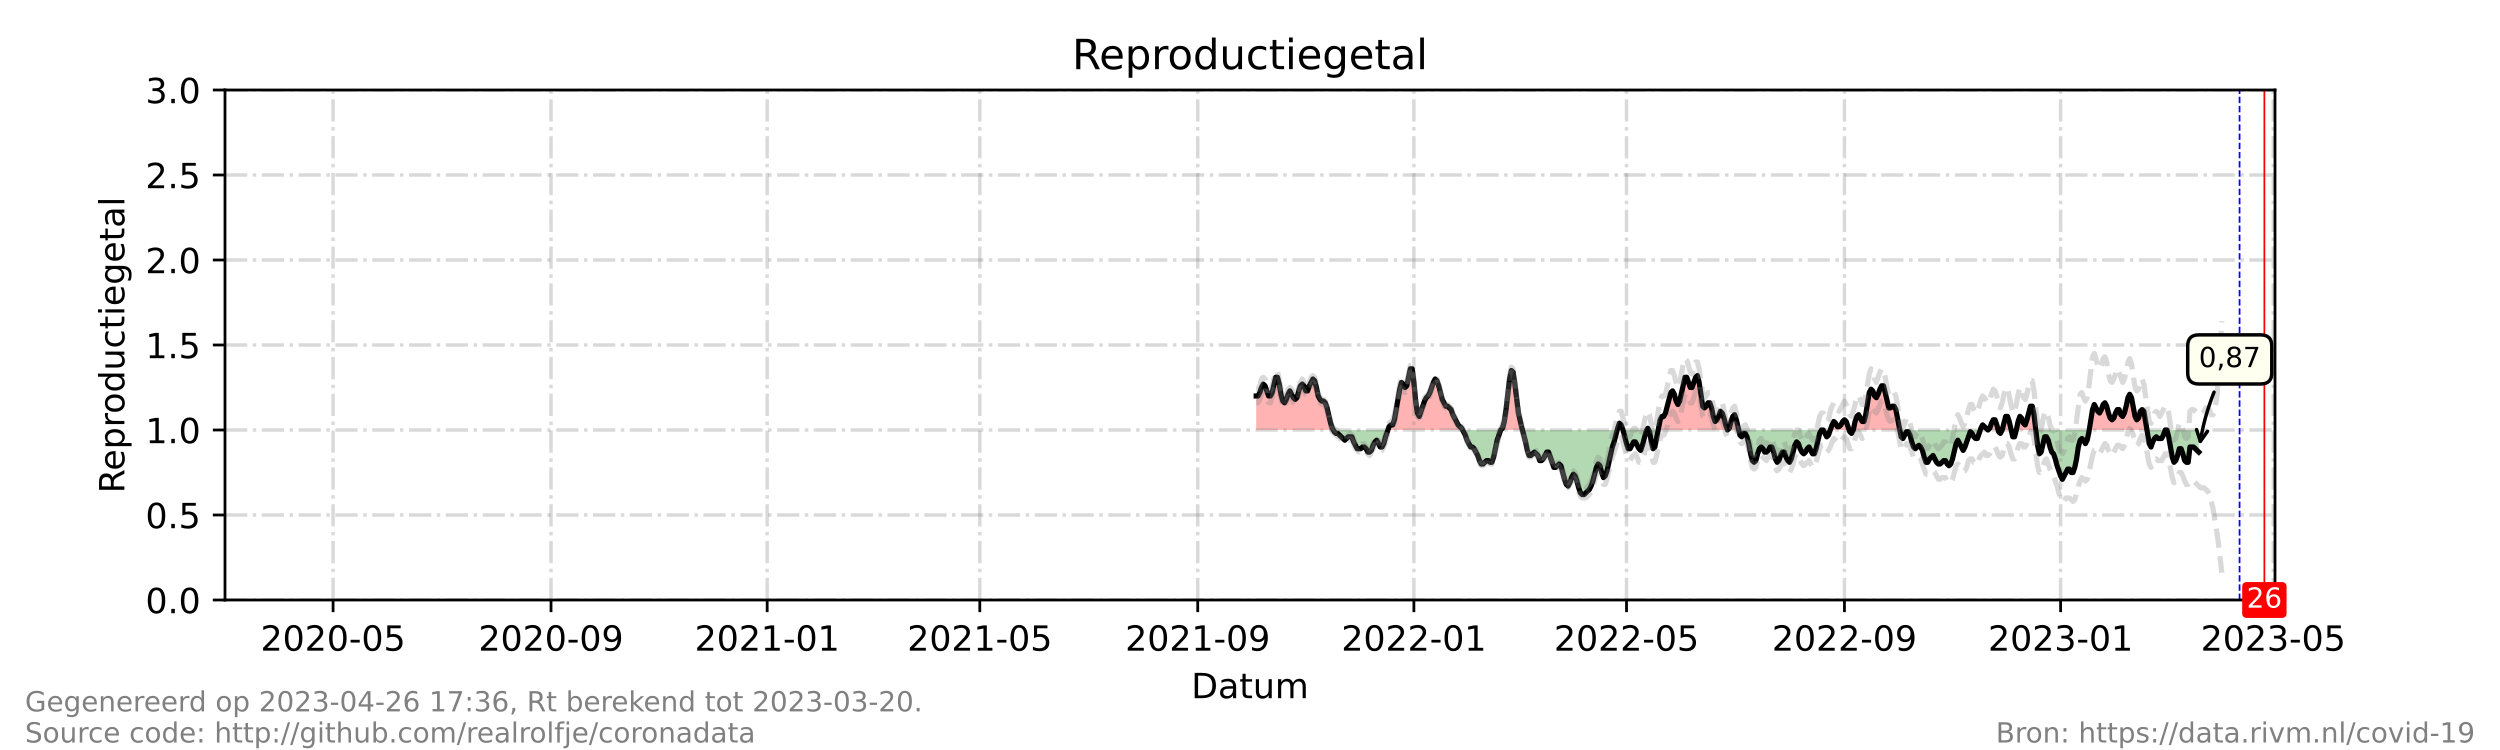 <?xml version="1.0" encoding="utf-8" standalone="no"?>
<!DOCTYPE svg PUBLIC "-//W3C//DTD SVG 1.1//EN"
  "http://www.w3.org/Graphics/SVG/1.1/DTD/svg11.dtd">
<!-- Created with matplotlib (https://matplotlib.org/) -->
<svg height="216pt" version="1.1" viewBox="0 0 720 216" width="720pt" xmlns="http://www.w3.org/2000/svg" xmlns:xlink="http://www.w3.org/1999/xlink">
 <defs>
  <style type="text/css">*{stroke-linecap:butt;stroke-linejoin:round;}</style>
 </defs>
 <g id="figure_1">
  <g id="patch_1">
   <path d="M 0 216 
L 720 216 
L 720 0 
L 0 0 
z
" style="fill:#ffffff;"/>
  </g>
  <g id="axes_1">
   <g id="patch_2">
    <path d="M 64.8 172.8 
L 655.2 172.8 
L 655.2 25.92 
L 64.8 25.92 
z
" style="fill:#ffffff;"/>
   </g>
   <g id="PolyCollection_1">
    <path clip-path="url(#pdff9f1138e)" d="M 361.786 123.84 
L 361.786 123.84 
L 362.296 123.84 
L 362.807 123.84 
L 363.317 123.84 
L 363.827 123.84 
L 364.337 123.84 
L 364.848 123.84 
L 365.358 123.84 
L 365.868 123.84 
L 366.379 123.84 
L 366.889 123.84 
L 367.399 123.84 
L 367.909 123.84 
L 368.42 123.84 
L 368.93 123.84 
L 369.44 123.84 
L 369.951 123.84 
L 370.461 123.84 
L 370.971 123.84 
L 371.481 123.84 
L 371.992 123.84 
L 372.502 123.84 
L 373.012 123.84 
L 373.523 123.84 
L 374.033 123.84 
L 374.543 123.84 
L 375.053 123.84 
L 375.564 123.84 
L 376.074 123.84 
L 376.584 123.84 
L 377.095 123.84 
L 377.605 123.84 
L 378.115 123.84 
L 378.625 123.84 
L 379.136 123.84 
L 379.646 123.84 
L 380.156 123.84 
L 380.667 123.84 
L 381.177 123.84 
L 381.687 123.84 
L 382.197 123.84 
L 382.708 123.84 
L 383.218 123.84 
L 383.728 123.84 
L 383.983 123.84 
L 383.728 123.35 
L 383.218 121.882 
L 382.708 119.923 
L 382.197 117.475 
L 381.687 116.006 
L 381.177 115.517 
L 380.667 115.517 
L 380.156 115.027 
L 379.646 114.048 
L 379.136 111.6 
L 378.625 109.642 
L 378.115 109.152 
L 377.605 110.131 
L 377.095 111.11 
L 376.584 112.579 
L 376.074 112.579 
L 375.564 111.11 
L 375.053 110.621 
L 374.543 111.11 
L 374.033 112.579 
L 373.523 114.538 
L 373.012 115.027 
L 372.502 114.538 
L 371.992 113.558 
L 371.481 112.579 
L 370.971 113.558 
L 370.461 115.027 
L 369.951 116.006 
L 369.44 115.517 
L 368.93 113.558 
L 368.42 110.621 
L 367.909 108.662 
L 367.399 108.662 
L 366.889 110.621 
L 366.379 113.069 
L 365.868 114.048 
L 365.358 114.048 
L 364.848 112.579 
L 364.337 111.11 
L 363.827 110.621 
L 363.317 111.6 
L 362.807 113.069 
L 362.296 114.048 
L 361.786 114.048 
z
" style="fill:#ff0000;fill-opacity:0.3;"/>
    <path clip-path="url(#pdff9f1138e)" d="M 399.717 123.84 
L 400.057 123.84 
L 400.568 123.84 
L 401.078 123.84 
L 401.588 123.84 
L 402.099 123.84 
L 402.609 123.84 
L 403.119 123.84 
L 403.629 123.84 
L 404.14 123.84 
L 404.65 123.84 
L 405.16 123.84 
L 405.671 123.84 
L 406.181 123.84 
L 406.691 123.84 
L 407.201 123.84 
L 407.712 123.84 
L 408.222 123.84 
L 408.732 123.84 
L 409.243 123.84 
L 409.753 123.84 
L 410.263 123.84 
L 410.773 123.84 
L 411.284 123.84 
L 411.794 123.84 
L 412.304 123.84 
L 412.815 123.84 
L 413.325 123.84 
L 413.835 123.84 
L 414.345 123.84 
L 414.856 123.84 
L 415.366 123.84 
L 415.876 123.84 
L 416.387 123.84 
L 416.897 123.84 
L 417.407 123.84 
L 417.917 123.84 
L 418.428 123.84 
L 418.938 123.84 
L 419.448 123.84 
L 419.959 123.84 
L 420.469 123.84 
L 420.979 123.84 
L 421.234 123.84 
L 420.979 123.35 
L 420.469 122.861 
L 419.959 122.371 
L 419.448 121.392 
L 418.938 120.413 
L 418.428 119.434 
L 417.917 117.965 
L 417.407 117.475 
L 416.897 116.986 
L 416.387 116.986 
L 415.876 116.006 
L 415.366 115.027 
L 414.856 113.069 
L 414.345 111.11 
L 413.835 109.642 
L 413.325 109.152 
L 412.815 110.131 
L 412.304 111.6 
L 411.794 113.069 
L 411.284 114.048 
L 410.773 114.538 
L 410.263 115.517 
L 409.753 116.986 
L 409.243 118.454 
L 408.732 119.923 
L 408.222 118.944 
L 407.712 115.517 
L 407.201 110.131 
L 406.691 106.214 
L 406.181 106.214 
L 405.671 108.662 
L 405.16 111.11 
L 404.65 111.6 
L 404.14 110.621 
L 403.629 110.131 
L 403.119 112.09 
L 402.609 115.027 
L 402.099 117.965 
L 401.588 120.902 
L 401.078 122.371 
L 400.568 122.371 
L 400.057 122.861 
z
" style="fill:#ff0000;fill-opacity:0.3;"/>
    <path clip-path="url(#pdff9f1138e)" d="M 432.205 123.84 
L 432.716 123.84 
L 433.226 123.84 
L 433.736 123.84 
L 434.247 123.84 
L 434.757 123.84 
L 435.267 123.84 
L 435.777 123.84 
L 436.288 123.84 
L 436.798 123.84 
L 437.308 123.84 
L 437.818 123.84 
L 438.329 123.84 
L 438.456 123.84 
L 438.329 123.35 
L 437.818 121.392 
L 437.308 118.944 
L 436.798 115.027 
L 436.288 110.621 
L 435.777 107.194 
L 435.267 106.704 
L 434.757 109.152 
L 434.247 113.558 
L 433.736 117.965 
L 433.226 121.392 
L 432.716 123.35 
z
" style="fill:#ff0000;fill-opacity:0.3;"/>
    <path clip-path="url(#pdff9f1138e)" d="M 465.757 123.84 
L 465.884 123.84 
L 466.394 123.84 
L 466.905 123.84 
L 467.415 123.84 
L 466.905 122.371 
L 466.394 121.882 
L 465.884 123.35 
z
" style="fill:#ff0000;fill-opacity:0.3;"/>
    <path clip-path="url(#pdff9f1138e)" d="M 474.304 123.84 
L 474.559 123.84 
L 474.814 123.84 
L 474.559 123.35 
z
" style="fill:#ff0000;fill-opacity:0.3;"/>
    <path clip-path="url(#pdff9f1138e)" d="M 477.536 123.84 
L 477.621 123.84 
L 478.131 123.84 
L 478.641 123.84 
L 479.152 123.84 
L 479.662 123.84 
L 480.172 123.84 
L 480.682 123.84 
L 481.193 123.84 
L 481.703 123.84 
L 482.213 123.84 
L 482.724 123.84 
L 483.234 123.84 
L 483.744 123.84 
L 484.254 123.84 
L 484.765 123.84 
L 485.275 123.84 
L 485.785 123.84 
L 486.296 123.84 
L 486.806 123.84 
L 487.316 123.84 
L 487.826 123.84 
L 488.337 123.84 
L 488.847 123.84 
L 489.357 123.84 
L 489.868 123.84 
L 490.378 123.84 
L 490.888 123.84 
L 491.398 123.84 
L 491.909 123.84 
L 492.419 123.84 
L 492.929 123.84 
L 493.44 123.84 
L 493.95 123.84 
L 494.46 123.84 
L 494.97 123.84 
L 495.481 123.84 
L 495.991 123.84 
L 496.501 123.84 
L 497.012 123.84 
L 497.522 123.84 
L 497.012 122.371 
L 496.501 120.413 
L 495.991 118.944 
L 495.481 118.454 
L 494.97 119.923 
L 494.46 120.902 
L 493.95 121.392 
L 493.44 119.923 
L 492.929 117.475 
L 492.419 116.006 
L 491.909 116.006 
L 491.398 116.986 
L 490.888 117.475 
L 490.378 116.986 
L 489.868 113.558 
L 489.357 110.131 
L 488.847 108.173 
L 488.337 108.662 
L 487.826 110.131 
L 487.316 111.6 
L 486.806 111.6 
L 486.296 110.131 
L 485.785 108.662 
L 485.275 108.662 
L 484.765 110.131 
L 484.254 113.069 
L 483.744 115.517 
L 483.234 116.496 
L 482.724 115.517 
L 482.213 113.558 
L 481.703 112.579 
L 481.193 113.069 
L 480.682 115.027 
L 480.172 116.986 
L 479.662 118.944 
L 479.152 119.923 
L 478.641 119.923 
L 478.131 120.902 
L 477.621 123.35 
z
" style="fill:#ff0000;fill-opacity:0.3;"/>
    <path clip-path="url(#pdff9f1138e)" d="M 497.522 123.84 
L 498.032 123.84 
L 498.542 123.84 
L 499.053 123.84 
L 499.563 123.84 
L 500.073 123.84 
L 500.584 123.84 
L 500.711 123.84 
L 500.584 123.35 
L 500.073 120.902 
L 499.563 119.434 
L 499.053 119.923 
L 498.542 121.392 
L 498.032 123.35 
z
" style="fill:#ff0000;fill-opacity:0.3;"/>
    <path clip-path="url(#pdff9f1138e)" d="M 527.118 123.84 
L 527.629 123.84 
L 528.139 123.84 
L 528.649 123.84 
L 529.16 123.84 
L 529.67 123.84 
L 530.18 123.84 
L 530.69 123.84 
L 531.201 123.84 
L 531.711 123.84 
L 532.221 123.84 
L 532.561 123.84 
L 532.221 122.861 
L 531.711 121.392 
L 531.201 120.902 
L 530.69 121.392 
L 530.18 122.371 
L 529.67 122.861 
L 529.16 122.861 
L 528.649 121.882 
L 528.139 121.392 
L 527.629 122.371 
z
" style="fill:#ff0000;fill-opacity:0.3;"/>
    <path clip-path="url(#pdff9f1138e)" d="M 533.752 123.84 
L 534.262 123.84 
L 534.773 123.84 
L 535.283 123.84 
L 535.793 123.84 
L 536.304 123.84 
L 536.814 123.84 
L 537.324 123.84 
L 537.834 123.84 
L 538.345 123.84 
L 538.855 123.84 
L 539.365 123.84 
L 539.876 123.84 
L 540.386 123.84 
L 540.896 123.84 
L 541.406 123.84 
L 541.917 123.84 
L 542.427 123.84 
L 542.937 123.84 
L 543.448 123.84 
L 543.958 123.84 
L 544.468 123.84 
L 544.978 123.84 
L 545.489 123.84 
L 545.999 123.84 
L 546.509 123.84 
L 547.02 123.84 
L 547.122 123.84 
L 547.02 123.35 
L 546.509 120.413 
L 545.999 117.965 
L 545.489 116.986 
L 544.978 116.986 
L 544.468 117.475 
L 543.958 117.475 
L 543.448 115.517 
L 542.937 113.069 
L 542.427 111.11 
L 541.917 111.11 
L 541.406 112.09 
L 540.896 113.558 
L 540.386 114.538 
L 539.876 114.048 
L 539.365 112.579 
L 538.855 112.09 
L 538.345 113.069 
L 537.834 116.006 
L 537.324 119.434 
L 536.814 121.392 
L 536.304 121.392 
L 535.793 120.413 
L 535.283 119.434 
L 534.773 119.923 
L 534.262 121.392 
z
" style="fill:#ff0000;fill-opacity:0.3;"/>
    <path clip-path="url(#pdff9f1138e)" d="M 570.323 123.84 
L 570.493 123.84 
L 571.003 123.84 
L 571.513 123.84 
L 572.024 123.84 
L 572.534 123.84 
L 572.024 123.35 
L 571.513 122.861 
L 571.003 122.371 
L 570.493 123.35 
z
" style="fill:#ff0000;fill-opacity:0.3;"/>
    <path clip-path="url(#pdff9f1138e)" d="M 572.534 123.84 
L 573.044 123.84 
L 573.554 123.84 
L 574.065 123.84 
L 574.575 123.84 
L 575.085 123.84 
L 575.468 123.84 
L 575.085 122.371 
L 574.575 120.902 
L 574.065 120.902 
L 573.554 121.882 
L 573.044 123.35 
z
" style="fill:#ff0000;fill-opacity:0.3;"/>
    <path clip-path="url(#pdff9f1138e)" d="M 576.616 123.84 
L 577.126 123.84 
L 577.637 123.84 
L 578.147 123.84 
L 578.657 123.84 
L 579.168 123.84 
L 578.657 121.392 
L 578.147 119.923 
L 577.637 119.923 
L 577.126 121.882 
z
" style="fill:#ff0000;fill-opacity:0.3;"/>
    <path clip-path="url(#pdff9f1138e)" d="M 580.698 123.84 
L 581.209 123.84 
L 581.719 123.84 
L 582.229 123.84 
L 582.739 123.84 
L 583.25 123.84 
L 583.76 123.84 
L 584.27 123.84 
L 584.781 123.84 
L 585.291 123.84 
L 585.801 123.84 
L 586.311 123.84 
L 585.801 119.434 
L 585.291 116.986 
L 584.781 116.986 
L 584.27 118.944 
L 583.76 120.902 
L 583.25 122.371 
L 582.739 121.882 
L 582.229 120.413 
L 581.719 119.923 
L 581.209 121.392 
z
" style="fill:#ff0000;fill-opacity:0.3;"/>
    <path clip-path="url(#pdff9f1138e)" d="M 601.693 123.84 
L 602.13 123.84 
L 602.641 123.84 
L 603.151 123.84 
L 603.661 123.84 
L 604.171 123.84 
L 604.682 123.84 
L 605.192 123.84 
L 605.702 123.84 
L 606.213 123.84 
L 606.723 123.84 
L 607.233 123.84 
L 607.743 123.84 
L 608.254 123.84 
L 608.764 123.84 
L 609.274 123.84 
L 609.785 123.84 
L 610.295 123.84 
L 610.805 123.84 
L 611.315 123.84 
L 611.826 123.84 
L 612.336 123.84 
L 612.846 123.84 
L 613.357 123.84 
L 613.867 123.84 
L 614.377 123.84 
L 614.887 123.84 
L 615.398 123.84 
L 615.908 123.84 
L 616.418 123.84 
L 616.929 123.84 
L 617.439 123.84 
L 617.949 123.84 
L 618.314 123.84 
L 617.949 121.392 
L 617.439 118.454 
L 616.929 117.965 
L 616.418 118.454 
L 615.908 120.413 
L 615.398 120.902 
L 614.887 119.923 
L 614.377 116.986 
L 613.867 114.538 
L 613.357 113.558 
L 612.846 114.538 
L 612.336 116.986 
L 611.826 118.944 
L 611.315 119.923 
L 610.805 119.434 
L 610.295 117.965 
L 609.785 117.965 
L 609.274 118.944 
L 608.764 120.413 
L 608.254 120.902 
L 607.743 120.413 
L 607.233 118.944 
L 606.723 116.986 
L 606.213 116.006 
L 605.702 116.496 
L 605.192 117.965 
L 604.682 118.944 
L 604.171 118.454 
L 603.661 117.475 
L 603.151 116.496 
L 602.641 117.965 
L 602.13 120.902 
z
" style="fill:#ff0000;fill-opacity:0.3;"/>
   </g>
   <g id="PolyCollection_2">
    <path clip-path="url(#pdff9f1138e)" d="M 383.983 123.84 
L 384.239 123.84 
L 384.749 123.84 
L 385.259 123.84 
L 385.769 123.84 
L 386.28 123.84 
L 386.79 123.84 
L 387.3 123.84 
L 387.811 123.84 
L 388.321 123.84 
L 388.831 123.84 
L 389.341 123.84 
L 389.852 123.84 
L 390.362 123.84 
L 390.872 123.84 
L 391.383 123.84 
L 391.893 123.84 
L 392.403 123.84 
L 392.913 123.84 
L 393.424 123.84 
L 393.934 123.84 
L 394.444 123.84 
L 394.955 123.84 
L 395.465 123.84 
L 395.975 123.84 
L 396.485 123.84 
L 396.996 123.84 
L 397.506 123.84 
L 398.016 123.84 
L 398.527 123.84 
L 399.037 123.84 
L 399.547 123.84 
L 399.717 123.84 
L 399.547 124.33 
L 399.037 125.798 
L 398.527 127.757 
L 398.016 128.736 
L 397.506 128.736 
L 396.996 127.757 
L 396.485 126.778 
L 395.975 127.267 
L 395.465 128.246 
L 394.955 129.715 
L 394.444 130.205 
L 393.934 130.205 
L 393.424 129.226 
L 392.913 128.736 
L 392.403 128.736 
L 391.893 129.226 
L 391.383 129.226 
L 390.872 129.226 
L 390.362 128.246 
L 389.852 127.267 
L 389.341 125.798 
L 388.831 125.798 
L 388.321 125.798 
L 387.811 126.288 
L 387.3 126.778 
L 386.79 126.288 
L 386.28 125.798 
L 385.769 125.309 
L 385.259 124.819 
L 384.749 124.819 
L 384.239 124.33 
z
" style="fill:#008000;fill-opacity:0.3;"/>
    <path clip-path="url(#pdff9f1138e)" d="M 421.234 123.84 
L 421.489 123.84 
L 422 123.84 
L 422.51 123.84 
L 423.02 123.84 
L 423.531 123.84 
L 424.041 123.84 
L 424.551 123.84 
L 425.061 123.84 
L 425.572 123.84 
L 426.082 123.84 
L 426.592 123.84 
L 427.103 123.84 
L 427.613 123.84 
L 428.123 123.84 
L 428.633 123.84 
L 429.144 123.84 
L 429.654 123.84 
L 430.164 123.84 
L 430.675 123.84 
L 431.185 123.84 
L 431.695 123.84 
L 432.205 123.84 
L 432.205 123.84 
L 432.205 123.84 
L 431.695 125.309 
L 431.185 126.778 
L 430.675 129.226 
L 430.164 131.674 
L 429.654 133.142 
L 429.144 133.142 
L 428.633 132.653 
L 428.123 132.653 
L 427.613 133.142 
L 427.103 133.632 
L 426.592 133.632 
L 426.082 132.653 
L 425.572 131.184 
L 425.061 130.205 
L 424.551 129.226 
L 424.041 128.736 
L 423.531 128.736 
L 423.02 127.757 
L 422.51 126.778 
L 422 125.309 
L 421.489 124.33 
z
" style="fill:#008000;fill-opacity:0.3;"/>
    <path clip-path="url(#pdff9f1138e)" d="M 438.456 123.84 
L 438.839 123.84 
L 439.349 123.84 
L 439.86 123.84 
L 440.37 123.84 
L 440.88 123.84 
L 441.39 123.84 
L 441.901 123.84 
L 442.411 123.84 
L 442.921 123.84 
L 443.432 123.84 
L 443.942 123.84 
L 444.452 123.84 
L 444.962 123.84 
L 445.473 123.84 
L 445.983 123.84 
L 446.493 123.84 
L 447.004 123.84 
L 447.514 123.84 
L 448.024 123.84 
L 448.534 123.84 
L 449.045 123.84 
L 449.555 123.84 
L 450.065 123.84 
L 450.576 123.84 
L 451.086 123.84 
L 451.596 123.84 
L 452.106 123.84 
L 452.617 123.84 
L 453.127 123.84 
L 453.637 123.84 
L 454.148 123.84 
L 454.658 123.84 
L 455.168 123.84 
L 455.678 123.84 
L 456.189 123.84 
L 456.699 123.84 
L 457.209 123.84 
L 457.72 123.84 
L 458.23 123.84 
L 458.74 123.84 
L 459.25 123.84 
L 459.761 123.84 
L 460.271 123.84 
L 460.781 123.84 
L 461.292 123.84 
L 461.802 123.84 
L 462.312 123.84 
L 462.822 123.84 
L 463.333 123.84 
L 463.843 123.84 
L 464.353 123.84 
L 464.864 123.84 
L 465.374 123.84 
L 465.757 123.84 
L 465.374 125.309 
L 464.864 127.267 
L 464.353 128.736 
L 463.843 130.694 
L 463.333 133.142 
L 462.822 135.59 
L 462.312 137.059 
L 461.802 137.549 
L 461.292 136.08 
L 460.781 134.122 
L 460.271 133.632 
L 459.761 134.611 
L 459.25 136.57 
L 458.74 138.528 
L 458.23 139.997 
L 457.72 140.976 
L 457.209 141.466 
L 456.699 141.955 
L 456.189 142.445 
L 455.678 142.445 
L 455.168 141.955 
L 454.658 140.486 
L 454.148 138.528 
L 453.637 137.059 
L 453.127 136.57 
L 452.617 137.549 
L 452.106 139.018 
L 451.596 139.997 
L 451.086 139.507 
L 450.576 138.038 
L 450.065 136.08 
L 449.555 134.122 
L 449.045 133.632 
L 448.534 134.122 
L 448.024 134.611 
L 447.514 134.611 
L 447.004 133.142 
L 446.493 131.674 
L 445.983 130.205 
L 445.473 130.205 
L 444.962 131.184 
L 444.452 132.163 
L 443.942 132.653 
L 443.432 132.653 
L 442.921 131.184 
L 442.411 130.694 
L 441.901 130.205 
L 441.39 130.694 
L 440.88 131.184 
L 440.37 131.184 
L 439.86 129.715 
L 439.349 127.267 
L 438.839 125.309 
z
" style="fill:#008000;fill-opacity:0.3;"/>
    <path clip-path="url(#pdff9f1138e)" d="M 467.415 123.84 
L 467.415 123.84 
L 467.925 123.84 
L 468.436 123.84 
L 468.946 123.84 
L 469.456 123.84 
L 469.966 123.84 
L 470.477 123.84 
L 470.987 123.84 
L 471.497 123.84 
L 472.008 123.84 
L 472.518 123.84 
L 473.028 123.84 
L 473.538 123.84 
L 474.049 123.84 
L 474.304 123.84 
L 474.049 124.33 
L 473.538 126.288 
L 473.028 128.246 
L 472.518 129.715 
L 472.008 129.226 
L 471.497 128.246 
L 470.987 127.267 
L 470.477 127.267 
L 469.966 128.246 
L 469.456 129.226 
L 468.946 129.226 
L 468.436 127.757 
L 467.925 125.798 
L 467.415 123.84 
z
" style="fill:#008000;fill-opacity:0.3;"/>
    <path clip-path="url(#pdff9f1138e)" d="M 474.814 123.84 
L 475.069 123.84 
L 475.58 123.84 
L 476.09 123.84 
L 476.6 123.84 
L 477.11 123.84 
L 477.536 123.84 
L 477.11 126.288 
L 476.6 128.736 
L 476.09 129.226 
L 475.58 127.267 
L 475.069 124.33 
z
" style="fill:#008000;fill-opacity:0.3;"/>
    <path clip-path="url(#pdff9f1138e)" d="M 497.522 123.84 
L 497.522 123.84 
L 497.522 123.84 
L 497.522 123.84 
z
" style="fill:#008000;fill-opacity:0.3;"/>
    <path clip-path="url(#pdff9f1138e)" d="M 500.711 123.84 
L 501.094 123.84 
L 501.604 123.84 
L 502.114 123.84 
L 502.625 123.84 
L 503.135 123.84 
L 503.645 123.84 
L 504.156 123.84 
L 504.666 123.84 
L 505.176 123.84 
L 505.686 123.84 
L 506.197 123.84 
L 506.707 123.84 
L 507.217 123.84 
L 507.728 123.84 
L 508.238 123.84 
L 508.748 123.84 
L 509.258 123.84 
L 509.769 123.84 
L 510.279 123.84 
L 510.789 123.84 
L 511.3 123.84 
L 511.81 123.84 
L 512.32 123.84 
L 512.83 123.84 
L 513.341 123.84 
L 513.851 123.84 
L 514.361 123.84 
L 514.872 123.84 
L 515.382 123.84 
L 515.892 123.84 
L 516.402 123.84 
L 516.913 123.84 
L 517.423 123.84 
L 517.933 123.84 
L 518.444 123.84 
L 518.954 123.84 
L 519.464 123.84 
L 519.974 123.84 
L 520.485 123.84 
L 520.995 123.84 
L 521.505 123.84 
L 522.016 123.84 
L 522.526 123.84 
L 523.036 123.84 
L 523.546 123.84 
L 524.057 123.84 
L 524.567 123.84 
L 525.077 123.84 
L 525.588 123.84 
L 526.098 123.84 
L 526.608 123.84 
L 527.118 123.84 
L 527.118 123.84 
L 527.118 123.84 
L 526.608 125.309 
L 526.098 125.798 
L 525.588 124.819 
L 525.077 123.84 
L 524.567 123.84 
L 524.057 124.819 
L 523.546 126.778 
L 523.036 129.226 
L 522.526 130.694 
L 522.016 130.694 
L 521.505 129.715 
L 520.995 128.736 
L 520.485 129.226 
L 519.974 130.205 
L 519.464 130.694 
L 518.954 130.205 
L 518.444 129.226 
L 517.933 127.757 
L 517.423 127.267 
L 516.913 128.246 
L 516.402 130.205 
L 515.892 132.163 
L 515.382 133.142 
L 514.872 132.653 
L 514.361 131.674 
L 513.851 130.205 
L 513.341 130.205 
L 512.83 131.184 
L 512.32 132.653 
L 511.81 133.142 
L 511.3 132.163 
L 510.789 130.205 
L 510.279 128.736 
L 509.769 128.736 
L 509.258 129.715 
L 508.748 130.205 
L 508.238 130.205 
L 507.728 129.226 
L 507.217 128.736 
L 506.707 129.226 
L 506.197 130.694 
L 505.686 132.653 
L 505.176 133.142 
L 504.666 132.653 
L 504.156 130.694 
L 503.645 127.757 
L 503.135 125.798 
L 502.625 124.819 
L 502.114 124.819 
L 501.604 125.798 
L 501.094 125.309 
z
" style="fill:#008000;fill-opacity:0.3;"/>
    <path clip-path="url(#pdff9f1138e)" d="M 532.561 123.84 
L 532.732 123.84 
L 533.242 123.84 
L 533.752 123.84 
L 533.752 123.84 
L 533.752 123.84 
L 533.242 124.819 
L 532.732 124.33 
z
" style="fill:#008000;fill-opacity:0.3;"/>
    <path clip-path="url(#pdff9f1138e)" d="M 547.122 123.84 
L 547.53 123.84 
L 548.04 123.84 
L 548.55 123.84 
L 549.061 123.84 
L 549.571 123.84 
L 550.081 123.84 
L 550.592 123.84 
L 551.102 123.84 
L 551.612 123.84 
L 552.122 123.84 
L 552.633 123.84 
L 553.143 123.84 
L 553.653 123.84 
L 554.164 123.84 
L 554.674 123.84 
L 555.184 123.84 
L 555.694 123.84 
L 556.205 123.84 
L 556.715 123.84 
L 557.225 123.84 
L 557.736 123.84 
L 558.246 123.84 
L 558.756 123.84 
L 559.266 123.84 
L 559.777 123.84 
L 560.287 123.84 
L 560.797 123.84 
L 561.308 123.84 
L 561.818 123.84 
L 562.328 123.84 
L 562.838 123.84 
L 563.349 123.84 
L 563.859 123.84 
L 564.369 123.84 
L 564.88 123.84 
L 565.39 123.84 
L 565.9 123.84 
L 566.41 123.84 
L 566.921 123.84 
L 567.431 123.84 
L 567.941 123.84 
L 568.452 123.84 
L 568.962 123.84 
L 569.472 123.84 
L 569.982 123.84 
L 570.323 123.84 
L 569.982 124.819 
L 569.472 126.288 
L 568.962 126.288 
L 568.452 125.798 
L 567.941 124.819 
L 567.431 124.33 
L 566.921 125.798 
L 566.41 127.267 
L 565.9 128.736 
L 565.39 129.715 
L 564.88 128.736 
L 564.369 127.757 
L 563.859 126.778 
L 563.349 127.757 
L 562.838 129.715 
L 562.328 132.163 
L 561.818 133.632 
L 561.308 134.122 
L 560.797 133.632 
L 560.287 132.653 
L 559.777 132.653 
L 559.266 133.142 
L 558.756 133.632 
L 558.246 133.632 
L 557.736 133.142 
L 557.225 132.163 
L 556.715 131.184 
L 556.205 131.674 
L 555.694 132.163 
L 555.184 133.142 
L 554.674 133.142 
L 554.164 131.674 
L 553.653 129.715 
L 553.143 128.736 
L 552.633 128.246 
L 552.122 128.736 
L 551.612 129.226 
L 551.102 128.736 
L 550.592 127.267 
L 550.081 125.309 
L 549.571 124.33 
L 549.061 124.33 
L 548.55 125.309 
L 548.04 126.288 
L 547.53 125.798 
z
" style="fill:#008000;fill-opacity:0.3;"/>
    <path clip-path="url(#pdff9f1138e)" d="M 572.534 123.84 
L 572.534 123.84 
L 572.534 123.84 
L 572.534 123.84 
z
" style="fill:#008000;fill-opacity:0.3;"/>
    <path clip-path="url(#pdff9f1138e)" d="M 575.468 123.84 
L 575.596 123.84 
L 576.106 123.84 
L 576.616 123.84 
L 576.616 123.84 
L 576.616 123.84 
L 576.106 124.819 
L 575.596 124.33 
z
" style="fill:#008000;fill-opacity:0.3;"/>
    <path clip-path="url(#pdff9f1138e)" d="M 579.168 123.84 
L 579.168 123.84 
L 579.678 123.84 
L 580.188 123.84 
L 580.698 123.84 
L 580.698 123.84 
L 580.698 123.84 
L 580.188 125.798 
L 579.678 125.798 
L 579.168 123.84 
z
" style="fill:#008000;fill-opacity:0.3;"/>
    <path clip-path="url(#pdff9f1138e)" d="M 586.311 123.84 
L 586.311 123.84 
L 586.822 123.84 
L 587.332 123.84 
L 587.842 123.84 
L 588.353 123.84 
L 588.863 123.84 
L 589.373 123.84 
L 589.883 123.84 
L 590.394 123.84 
L 590.904 123.84 
L 591.414 123.84 
L 591.925 123.84 
L 592.435 123.84 
L 592.945 123.84 
L 593.455 123.84 
L 593.966 123.84 
L 594.476 123.84 
L 594.986 123.84 
L 595.497 123.84 
L 596.007 123.84 
L 596.517 123.84 
L 597.027 123.84 
L 597.538 123.84 
L 598.048 123.84 
L 598.558 123.84 
L 599.069 123.84 
L 599.579 123.84 
L 600.089 123.84 
L 600.599 123.84 
L 601.11 123.84 
L 601.62 123.84 
L 601.693 123.84 
L 601.62 124.33 
L 601.11 126.778 
L 600.599 127.757 
L 600.089 126.778 
L 599.579 126.288 
L 599.069 126.778 
L 598.558 128.736 
L 598.048 132.163 
L 597.538 134.611 
L 597.027 136.08 
L 596.517 136.08 
L 596.007 135.101 
L 595.497 135.101 
L 594.986 136.08 
L 594.476 137.059 
L 593.966 138.038 
L 593.455 137.059 
L 592.945 135.59 
L 592.435 134.122 
L 591.925 132.163 
L 591.414 130.694 
L 590.904 130.205 
L 590.394 128.736 
L 589.883 126.778 
L 589.373 125.798 
L 588.863 125.798 
L 588.353 127.757 
L 587.842 130.205 
L 587.332 130.694 
L 586.822 128.246 
L 586.311 123.84 
z
" style="fill:#008000;fill-opacity:0.3;"/>
    <path clip-path="url(#pdff9f1138e)" d="M 618.314 123.84 
L 618.459 123.84 
L 618.97 123.84 
L 619.48 123.84 
L 619.99 123.84 
L 620.501 123.84 
L 621.011 123.84 
L 621.521 123.84 
L 622.031 123.84 
L 622.542 123.84 
L 623.052 123.84 
L 623.562 123.84 
L 624.073 123.84 
L 624.583 123.84 
L 625.093 123.84 
L 625.603 123.84 
L 626.114 123.84 
L 626.624 123.84 
L 627.134 123.84 
L 627.645 123.84 
L 628.155 123.84 
L 628.665 123.84 
L 629.175 123.84 
L 629.686 123.84 
L 630.196 123.84 
L 630.706 123.84 
L 631.217 123.84 
L 631.727 123.84 
L 632.237 123.84 
L 632.747 123.84 
L 633.258 123.84 
L 633.258 123.84 
L 633.258 130.205 
L 632.747 129.715 
L 632.237 129.226 
L 631.727 128.736 
L 631.217 128.736 
L 630.706 128.736 
L 630.196 133.142 
L 629.686 133.142 
L 629.175 132.653 
L 628.665 130.694 
L 628.155 129.226 
L 627.645 129.226 
L 627.134 131.184 
L 626.624 132.653 
L 626.114 133.142 
L 625.603 131.674 
L 625.093 128.736 
L 624.583 125.798 
L 624.073 123.84 
L 623.562 123.84 
L 623.052 125.309 
L 622.542 126.288 
L 622.031 126.288 
L 621.521 126.288 
L 621.011 125.798 
L 620.501 126.288 
L 619.99 127.267 
L 619.48 128.736 
L 618.97 127.757 
L 618.459 124.819 
z
" style="fill:#008000;fill-opacity:0.3;"/>
   </g>
   <g id="matplotlib.axis_1">
    <g id="xtick_1">
     <g id="line2d_1">
      <path clip-path="url(#pdff9f1138e)" d="M 95.927 172.8 
L 95.927 25.92 
" style="fill:none;stroke:#808080;stroke-dasharray:6.4,1.6,1,1.6;stroke-dashoffset:0;stroke-opacity:0.3;"/>
     </g>
     <g id="line2d_2">
      <defs>
       <path d="M 0 0 
L 0 3.5 
" id="m230e54a2ec" style="stroke:#000000;stroke-width:0.8;"/>
      </defs>
      <g>
       <use style="stroke:#000000;stroke-width:0.8;" x="95.927" xlink:href="#m230e54a2ec" y="172.8"/>
      </g>
     </g>
     <g id="text_1">
      <!-- 2020-05 -->
      <g transform="translate(75.036 187.398)scale(0.1 -0.1)">
       <defs>
        <path d="M 19.188 8.297 
L 53.609 8.297 
L 53.609 0 
L 7.328 0 
L 7.328 8.297 
Q 12.938 14.109 22.625 23.891 
Q 32.328 33.688 34.812 36.531 
Q 39.547 41.844 41.422 45.531 
Q 43.312 49.219 43.312 52.781 
Q 43.312 58.594 39.234 62.25 
Q 35.156 65.922 28.609 65.922 
Q 23.969 65.922 18.812 64.312 
Q 13.672 62.703 7.812 59.422 
L 7.812 69.391 
Q 13.766 71.781 18.938 73 
Q 24.125 74.219 28.422 74.219 
Q 39.75 74.219 46.484 68.547 
Q 53.219 62.891 53.219 53.422 
Q 53.219 48.922 51.531 44.891 
Q 49.859 40.875 45.406 35.406 
Q 44.188 33.984 37.641 27.219 
Q 31.109 20.453 19.188 8.297 
z
" id="DejaVuSans-50"/>
        <path d="M 31.781 66.406 
Q 24.172 66.406 20.328 58.906 
Q 16.5 51.422 16.5 36.375 
Q 16.5 21.391 20.328 13.891 
Q 24.172 6.391 31.781 6.391 
Q 39.453 6.391 43.281 13.891 
Q 47.125 21.391 47.125 36.375 
Q 47.125 51.422 43.281 58.906 
Q 39.453 66.406 31.781 66.406 
z
M 31.781 74.219 
Q 44.047 74.219 50.516 64.516 
Q 56.984 54.828 56.984 36.375 
Q 56.984 17.969 50.516 8.266 
Q 44.047 -1.422 31.781 -1.422 
Q 19.531 -1.422 13.062 8.266 
Q 6.594 17.969 6.594 36.375 
Q 6.594 54.828 13.062 64.516 
Q 19.531 74.219 31.781 74.219 
z
" id="DejaVuSans-48"/>
        <path d="M 4.891 31.391 
L 31.203 31.391 
L 31.203 23.391 
L 4.891 23.391 
z
" id="DejaVuSans-45"/>
        <path d="M 10.797 72.906 
L 49.516 72.906 
L 49.516 64.594 
L 19.828 64.594 
L 19.828 46.734 
Q 21.969 47.469 24.109 47.828 
Q 26.266 48.188 28.422 48.188 
Q 40.625 48.188 47.75 41.5 
Q 54.891 34.812 54.891 23.391 
Q 54.891 11.625 47.562 5.094 
Q 40.234 -1.422 26.906 -1.422 
Q 22.312 -1.422 17.547 -0.641 
Q 12.797 0.141 7.719 1.703 
L 7.719 11.625 
Q 12.109 9.234 16.797 8.062 
Q 21.484 6.891 26.703 6.891 
Q 35.156 6.891 40.078 11.328 
Q 45.016 15.766 45.016 23.391 
Q 45.016 31 40.078 35.438 
Q 35.156 39.891 26.703 39.891 
Q 22.75 39.891 18.812 39.016 
Q 14.891 38.141 10.797 36.281 
z
" id="DejaVuSans-53"/>
       </defs>
       <use xlink:href="#DejaVuSans-50"/>
       <use x="63.623" xlink:href="#DejaVuSans-48"/>
       <use x="127.246" xlink:href="#DejaVuSans-50"/>
       <use x="190.869" xlink:href="#DejaVuSans-48"/>
       <use x="254.492" xlink:href="#DejaVuSans-45"/>
       <use x="290.576" xlink:href="#DejaVuSans-48"/>
       <use x="354.199" xlink:href="#DejaVuSans-53"/>
      </g>
     </g>
    </g>
    <g id="xtick_2">
     <g id="line2d_3">
      <path clip-path="url(#pdff9f1138e)" d="M 158.692 172.8 
L 158.692 25.92 
" style="fill:none;stroke:#808080;stroke-dasharray:6.4,1.6,1,1.6;stroke-dashoffset:0;stroke-opacity:0.3;"/>
     </g>
     <g id="line2d_4">
      <g>
       <use style="stroke:#000000;stroke-width:0.8;" x="158.692" xlink:href="#m230e54a2ec" y="172.8"/>
      </g>
     </g>
     <g id="text_2">
      <!-- 2020-09 -->
      <g transform="translate(137.801 187.398)scale(0.1 -0.1)">
       <defs>
        <path d="M 10.984 1.516 
L 10.984 10.5 
Q 14.703 8.734 18.5 7.812 
Q 22.312 6.891 25.984 6.891 
Q 35.75 6.891 40.891 13.453 
Q 46.047 20.016 46.781 33.406 
Q 43.953 29.203 39.594 26.953 
Q 35.25 24.703 29.984 24.703 
Q 19.047 24.703 12.672 31.312 
Q 6.297 37.938 6.297 49.422 
Q 6.297 60.641 12.938 67.422 
Q 19.578 74.219 30.609 74.219 
Q 43.266 74.219 49.922 64.516 
Q 56.594 54.828 56.594 36.375 
Q 56.594 19.141 48.406 8.859 
Q 40.234 -1.422 26.422 -1.422 
Q 22.703 -1.422 18.891 -0.688 
Q 15.094 0.047 10.984 1.516 
z
M 30.609 32.422 
Q 37.25 32.422 41.125 36.953 
Q 45.016 41.5 45.016 49.422 
Q 45.016 57.281 41.125 61.844 
Q 37.25 66.406 30.609 66.406 
Q 23.969 66.406 20.094 61.844 
Q 16.219 57.281 16.219 49.422 
Q 16.219 41.5 20.094 36.953 
Q 23.969 32.422 30.609 32.422 
z
" id="DejaVuSans-57"/>
       </defs>
       <use xlink:href="#DejaVuSans-50"/>
       <use x="63.623" xlink:href="#DejaVuSans-48"/>
       <use x="127.246" xlink:href="#DejaVuSans-50"/>
       <use x="190.869" xlink:href="#DejaVuSans-48"/>
       <use x="254.492" xlink:href="#DejaVuSans-45"/>
       <use x="290.576" xlink:href="#DejaVuSans-48"/>
       <use x="354.199" xlink:href="#DejaVuSans-57"/>
      </g>
     </g>
    </g>
    <g id="xtick_3">
     <g id="line2d_5">
      <path clip-path="url(#pdff9f1138e)" d="M 220.947 172.8 
L 220.947 25.92 
" style="fill:none;stroke:#808080;stroke-dasharray:6.4,1.6,1,1.6;stroke-dashoffset:0;stroke-opacity:0.3;"/>
     </g>
     <g id="line2d_6">
      <g>
       <use style="stroke:#000000;stroke-width:0.8;" x="220.947" xlink:href="#m230e54a2ec" y="172.8"/>
      </g>
     </g>
     <g id="text_3">
      <!-- 2021-01 -->
      <g transform="translate(200.056 187.398)scale(0.1 -0.1)">
       <defs>
        <path d="M 12.406 8.297 
L 28.516 8.297 
L 28.516 63.922 
L 10.984 60.406 
L 10.984 69.391 
L 28.422 72.906 
L 38.281 72.906 
L 38.281 8.297 
L 54.391 8.297 
L 54.391 0 
L 12.406 0 
z
" id="DejaVuSans-49"/>
       </defs>
       <use xlink:href="#DejaVuSans-50"/>
       <use x="63.623" xlink:href="#DejaVuSans-48"/>
       <use x="127.246" xlink:href="#DejaVuSans-50"/>
       <use x="190.869" xlink:href="#DejaVuSans-49"/>
       <use x="254.492" xlink:href="#DejaVuSans-45"/>
       <use x="290.576" xlink:href="#DejaVuSans-48"/>
       <use x="354.199" xlink:href="#DejaVuSans-49"/>
      </g>
     </g>
    </g>
    <g id="xtick_4">
     <g id="line2d_7">
      <path clip-path="url(#pdff9f1138e)" d="M 282.182 172.8 
L 282.182 25.92 
" style="fill:none;stroke:#808080;stroke-dasharray:6.4,1.6,1,1.6;stroke-dashoffset:0;stroke-opacity:0.3;"/>
     </g>
     <g id="line2d_8">
      <g>
       <use style="stroke:#000000;stroke-width:0.8;" x="282.182" xlink:href="#m230e54a2ec" y="172.8"/>
      </g>
     </g>
     <g id="text_4">
      <!-- 2021-05 -->
      <g transform="translate(261.29 187.398)scale(0.1 -0.1)">
       <use xlink:href="#DejaVuSans-50"/>
       <use x="63.623" xlink:href="#DejaVuSans-48"/>
       <use x="127.246" xlink:href="#DejaVuSans-50"/>
       <use x="190.869" xlink:href="#DejaVuSans-49"/>
       <use x="254.492" xlink:href="#DejaVuSans-45"/>
       <use x="290.576" xlink:href="#DejaVuSans-48"/>
       <use x="354.199" xlink:href="#DejaVuSans-53"/>
      </g>
     </g>
    </g>
    <g id="xtick_5">
     <g id="line2d_9">
      <path clip-path="url(#pdff9f1138e)" d="M 344.947 172.8 
L 344.947 25.92 
" style="fill:none;stroke:#808080;stroke-dasharray:6.4,1.6,1,1.6;stroke-dashoffset:0;stroke-opacity:0.3;"/>
     </g>
     <g id="line2d_10">
      <g>
       <use style="stroke:#000000;stroke-width:0.8;" x="344.947" xlink:href="#m230e54a2ec" y="172.8"/>
      </g>
     </g>
     <g id="text_5">
      <!-- 2021-09 -->
      <g transform="translate(324.055 187.398)scale(0.1 -0.1)">
       <use xlink:href="#DejaVuSans-50"/>
       <use x="63.623" xlink:href="#DejaVuSans-48"/>
       <use x="127.246" xlink:href="#DejaVuSans-50"/>
       <use x="190.869" xlink:href="#DejaVuSans-49"/>
       <use x="254.492" xlink:href="#DejaVuSans-45"/>
       <use x="290.576" xlink:href="#DejaVuSans-48"/>
       <use x="354.199" xlink:href="#DejaVuSans-57"/>
      </g>
     </g>
    </g>
    <g id="xtick_6">
     <g id="line2d_11">
      <path clip-path="url(#pdff9f1138e)" d="M 407.201 172.8 
L 407.201 25.92 
" style="fill:none;stroke:#808080;stroke-dasharray:6.4,1.6,1,1.6;stroke-dashoffset:0;stroke-opacity:0.3;"/>
     </g>
     <g id="line2d_12">
      <g>
       <use style="stroke:#000000;stroke-width:0.8;" x="407.201" xlink:href="#m230e54a2ec" y="172.8"/>
      </g>
     </g>
     <g id="text_6">
      <!-- 2022-01 -->
      <g transform="translate(386.31 187.398)scale(0.1 -0.1)">
       <use xlink:href="#DejaVuSans-50"/>
       <use x="63.623" xlink:href="#DejaVuSans-48"/>
       <use x="127.246" xlink:href="#DejaVuSans-50"/>
       <use x="190.869" xlink:href="#DejaVuSans-50"/>
       <use x="254.492" xlink:href="#DejaVuSans-45"/>
       <use x="290.576" xlink:href="#DejaVuSans-48"/>
       <use x="354.199" xlink:href="#DejaVuSans-49"/>
      </g>
     </g>
    </g>
    <g id="xtick_7">
     <g id="line2d_13">
      <path clip-path="url(#pdff9f1138e)" d="M 468.436 172.8 
L 468.436 25.92 
" style="fill:none;stroke:#808080;stroke-dasharray:6.4,1.6,1,1.6;stroke-dashoffset:0;stroke-opacity:0.3;"/>
     </g>
     <g id="line2d_14">
      <g>
       <use style="stroke:#000000;stroke-width:0.8;" x="468.436" xlink:href="#m230e54a2ec" y="172.8"/>
      </g>
     </g>
     <g id="text_7">
      <!-- 2022-05 -->
      <g transform="translate(447.544 187.398)scale(0.1 -0.1)">
       <use xlink:href="#DejaVuSans-50"/>
       <use x="63.623" xlink:href="#DejaVuSans-48"/>
       <use x="127.246" xlink:href="#DejaVuSans-50"/>
       <use x="190.869" xlink:href="#DejaVuSans-50"/>
       <use x="254.492" xlink:href="#DejaVuSans-45"/>
       <use x="290.576" xlink:href="#DejaVuSans-48"/>
       <use x="354.199" xlink:href="#DejaVuSans-53"/>
      </g>
     </g>
    </g>
    <g id="xtick_8">
     <g id="line2d_15">
      <path clip-path="url(#pdff9f1138e)" d="M 531.201 172.8 
L 531.201 25.92 
" style="fill:none;stroke:#808080;stroke-dasharray:6.4,1.6,1,1.6;stroke-dashoffset:0;stroke-opacity:0.3;"/>
     </g>
     <g id="line2d_16">
      <g>
       <use style="stroke:#000000;stroke-width:0.8;" x="531.201" xlink:href="#m230e54a2ec" y="172.8"/>
      </g>
     </g>
     <g id="text_8">
      <!-- 2022-09 -->
      <g transform="translate(510.309 187.398)scale(0.1 -0.1)">
       <use xlink:href="#DejaVuSans-50"/>
       <use x="63.623" xlink:href="#DejaVuSans-48"/>
       <use x="127.246" xlink:href="#DejaVuSans-50"/>
       <use x="190.869" xlink:href="#DejaVuSans-50"/>
       <use x="254.492" xlink:href="#DejaVuSans-45"/>
       <use x="290.576" xlink:href="#DejaVuSans-48"/>
       <use x="354.199" xlink:href="#DejaVuSans-57"/>
      </g>
     </g>
    </g>
    <g id="xtick_9">
     <g id="line2d_17">
      <path clip-path="url(#pdff9f1138e)" d="M 593.455 172.8 
L 593.455 25.92 
" style="fill:none;stroke:#808080;stroke-dasharray:6.4,1.6,1,1.6;stroke-dashoffset:0;stroke-opacity:0.3;"/>
     </g>
     <g id="line2d_18">
      <g>
       <use style="stroke:#000000;stroke-width:0.8;" x="593.455" xlink:href="#m230e54a2ec" y="172.8"/>
      </g>
     </g>
     <g id="text_9">
      <!-- 2023-01 -->
      <g transform="translate(572.564 187.398)scale(0.1 -0.1)">
       <defs>
        <path d="M 40.578 39.312 
Q 47.656 37.797 51.625 33 
Q 55.609 28.219 55.609 21.188 
Q 55.609 10.406 48.188 4.484 
Q 40.766 -1.422 27.094 -1.422 
Q 22.516 -1.422 17.656 -0.516 
Q 12.797 0.391 7.625 2.203 
L 7.625 11.719 
Q 11.719 9.328 16.594 8.109 
Q 21.484 6.891 26.812 6.891 
Q 36.078 6.891 40.938 10.547 
Q 45.797 14.203 45.797 21.188 
Q 45.797 27.641 41.281 31.266 
Q 36.766 34.906 28.719 34.906 
L 20.219 34.906 
L 20.219 43.016 
L 29.109 43.016 
Q 36.375 43.016 40.234 45.922 
Q 44.094 48.828 44.094 54.297 
Q 44.094 59.906 40.109 62.906 
Q 36.141 65.922 28.719 65.922 
Q 24.656 65.922 20.016 65.031 
Q 15.375 64.156 9.812 62.312 
L 9.812 71.094 
Q 15.438 72.656 20.344 73.438 
Q 25.25 74.219 29.594 74.219 
Q 40.828 74.219 47.359 69.109 
Q 53.906 64.016 53.906 55.328 
Q 53.906 49.266 50.438 45.094 
Q 46.969 40.922 40.578 39.312 
z
" id="DejaVuSans-51"/>
       </defs>
       <use xlink:href="#DejaVuSans-50"/>
       <use x="63.623" xlink:href="#DejaVuSans-48"/>
       <use x="127.246" xlink:href="#DejaVuSans-50"/>
       <use x="190.869" xlink:href="#DejaVuSans-51"/>
       <use x="254.492" xlink:href="#DejaVuSans-45"/>
       <use x="290.576" xlink:href="#DejaVuSans-48"/>
       <use x="354.199" xlink:href="#DejaVuSans-49"/>
      </g>
     </g>
    </g>
    <g id="xtick_10">
     <g id="line2d_19">
      <path clip-path="url(#pdff9f1138e)" d="M 654.69 172.8 
L 654.69 25.92 
" style="fill:none;stroke:#808080;stroke-dasharray:6.4,1.6,1,1.6;stroke-dashoffset:0;stroke-opacity:0.3;"/>
     </g>
     <g id="line2d_20">
      <g>
       <use style="stroke:#000000;stroke-width:0.8;" x="654.69" xlink:href="#m230e54a2ec" y="172.8"/>
      </g>
     </g>
     <g id="text_10">
      <!-- 2023-05 -->
      <g transform="translate(633.798 187.398)scale(0.1 -0.1)">
       <use xlink:href="#DejaVuSans-50"/>
       <use x="63.623" xlink:href="#DejaVuSans-48"/>
       <use x="127.246" xlink:href="#DejaVuSans-50"/>
       <use x="190.869" xlink:href="#DejaVuSans-51"/>
       <use x="254.492" xlink:href="#DejaVuSans-45"/>
       <use x="290.576" xlink:href="#DejaVuSans-48"/>
       <use x="354.199" xlink:href="#DejaVuSans-53"/>
      </g>
     </g>
    </g>
    <g id="text_11">
     <!-- Datum -->
     <g transform="translate(343.087 201.077)scale(0.1 -0.1)">
      <defs>
       <path d="M 19.672 64.797 
L 19.672 8.109 
L 31.594 8.109 
Q 46.688 8.109 53.688 14.938 
Q 60.688 21.781 60.688 36.531 
Q 60.688 51.172 53.688 57.984 
Q 46.688 64.797 31.594 64.797 
z
M 9.812 72.906 
L 30.078 72.906 
Q 51.266 72.906 61.172 64.094 
Q 71.094 55.281 71.094 36.531 
Q 71.094 17.672 61.125 8.828 
Q 51.172 0 30.078 0 
L 9.812 0 
z
" id="DejaVuSans-68"/>
       <path d="M 34.281 27.484 
Q 23.391 27.484 19.188 25 
Q 14.984 22.516 14.984 16.5 
Q 14.984 11.719 18.141 8.906 
Q 21.297 6.109 26.703 6.109 
Q 34.188 6.109 38.703 11.406 
Q 43.219 16.703 43.219 25.484 
L 43.219 27.484 
z
M 52.203 31.203 
L 52.203 0 
L 43.219 0 
L 43.219 8.297 
Q 40.141 3.328 35.547 0.953 
Q 30.953 -1.422 24.312 -1.422 
Q 15.922 -1.422 10.953 3.297 
Q 6 8.016 6 15.922 
Q 6 25.141 12.172 29.828 
Q 18.359 34.516 30.609 34.516 
L 43.219 34.516 
L 43.219 35.406 
Q 43.219 41.609 39.141 45 
Q 35.062 48.391 27.688 48.391 
Q 23 48.391 18.547 47.266 
Q 14.109 46.141 10.016 43.891 
L 10.016 52.203 
Q 14.938 54.109 19.578 55.047 
Q 24.219 56 28.609 56 
Q 40.484 56 46.344 49.844 
Q 52.203 43.703 52.203 31.203 
z
" id="DejaVuSans-97"/>
       <path d="M 18.312 70.219 
L 18.312 54.688 
L 36.812 54.688 
L 36.812 47.703 
L 18.312 47.703 
L 18.312 18.016 
Q 18.312 11.328 20.141 9.422 
Q 21.969 7.516 27.594 7.516 
L 36.812 7.516 
L 36.812 0 
L 27.594 0 
Q 17.188 0 13.234 3.875 
Q 9.281 7.766 9.281 18.016 
L 9.281 47.703 
L 2.688 47.703 
L 2.688 54.688 
L 9.281 54.688 
L 9.281 70.219 
z
" id="DejaVuSans-116"/>
       <path d="M 8.5 21.578 
L 8.5 54.688 
L 17.484 54.688 
L 17.484 21.922 
Q 17.484 14.156 20.5 10.266 
Q 23.531 6.391 29.594 6.391 
Q 36.859 6.391 41.078 11.031 
Q 45.312 15.672 45.312 23.688 
L 45.312 54.688 
L 54.297 54.688 
L 54.297 0 
L 45.312 0 
L 45.312 8.406 
Q 42.047 3.422 37.719 1 
Q 33.406 -1.422 27.688 -1.422 
Q 18.266 -1.422 13.375 4.438 
Q 8.5 10.297 8.5 21.578 
z
M 31.109 56 
z
" id="DejaVuSans-117"/>
       <path d="M 52 44.188 
Q 55.375 50.25 60.062 53.125 
Q 64.75 56 71.094 56 
Q 79.641 56 84.281 50.016 
Q 88.922 44.047 88.922 33.016 
L 88.922 0 
L 79.891 0 
L 79.891 32.719 
Q 79.891 40.578 77.094 44.375 
Q 74.312 48.188 68.609 48.188 
Q 61.625 48.188 57.562 43.547 
Q 53.516 38.922 53.516 30.906 
L 53.516 0 
L 44.484 0 
L 44.484 32.719 
Q 44.484 40.625 41.703 44.406 
Q 38.922 48.188 33.109 48.188 
Q 26.219 48.188 22.156 43.531 
Q 18.109 38.875 18.109 30.906 
L 18.109 0 
L 9.078 0 
L 9.078 54.688 
L 18.109 54.688 
L 18.109 46.188 
Q 21.188 51.219 25.484 53.609 
Q 29.781 56 35.688 56 
Q 41.656 56 45.828 52.969 
Q 50 49.953 52 44.188 
z
" id="DejaVuSans-109"/>
      </defs>
      <use xlink:href="#DejaVuSans-68"/>
      <use x="77.002" xlink:href="#DejaVuSans-97"/>
      <use x="138.281" xlink:href="#DejaVuSans-116"/>
      <use x="177.49" xlink:href="#DejaVuSans-117"/>
      <use x="240.869" xlink:href="#DejaVuSans-109"/>
     </g>
    </g>
   </g>
   <g id="matplotlib.axis_2">
    <g id="ytick_1">
     <g id="line2d_21">
      <path clip-path="url(#pdff9f1138e)" d="M 64.8 172.8 
L 655.2 172.8 
" style="fill:none;stroke:#808080;stroke-dasharray:6.4,1.6,1,1.6;stroke-dashoffset:0;stroke-opacity:0.3;"/>
     </g>
     <g id="line2d_22">
      <defs>
       <path d="M 0 0 
L -3.5 0 
" id="m837ff42991" style="stroke:#000000;stroke-width:0.8;"/>
      </defs>
      <g>
       <use style="stroke:#000000;stroke-width:0.8;" x="64.8" xlink:href="#m837ff42991" y="172.8"/>
      </g>
     </g>
     <g id="text_12">
      <!-- 0.0 -->
      <g transform="translate(41.897 176.599)scale(0.1 -0.1)">
       <defs>
        <path d="M 10.688 12.406 
L 21 12.406 
L 21 0 
L 10.688 0 
z
" id="DejaVuSans-46"/>
       </defs>
       <use xlink:href="#DejaVuSans-48"/>
       <use x="63.623" xlink:href="#DejaVuSans-46"/>
       <use x="95.41" xlink:href="#DejaVuSans-48"/>
      </g>
     </g>
    </g>
    <g id="ytick_2">
     <g id="line2d_23">
      <path clip-path="url(#pdff9f1138e)" d="M 64.8 148.32 
L 655.2 148.32 
" style="fill:none;stroke:#808080;stroke-dasharray:6.4,1.6,1,1.6;stroke-dashoffset:0;stroke-opacity:0.3;"/>
     </g>
     <g id="line2d_24">
      <g>
       <use style="stroke:#000000;stroke-width:0.8;" x="64.8" xlink:href="#m837ff42991" y="148.32"/>
      </g>
     </g>
     <g id="text_13">
      <!-- 0.5 -->
      <g transform="translate(41.897 152.119)scale(0.1 -0.1)">
       <use xlink:href="#DejaVuSans-48"/>
       <use x="63.623" xlink:href="#DejaVuSans-46"/>
       <use x="95.41" xlink:href="#DejaVuSans-53"/>
      </g>
     </g>
    </g>
    <g id="ytick_3">
     <g id="line2d_25">
      <path clip-path="url(#pdff9f1138e)" d="M 64.8 123.84 
L 655.2 123.84 
" style="fill:none;stroke:#808080;stroke-dasharray:6.4,1.6,1,1.6;stroke-dashoffset:0;stroke-opacity:0.3;"/>
     </g>
     <g id="line2d_26">
      <g>
       <use style="stroke:#000000;stroke-width:0.8;" x="64.8" xlink:href="#m837ff42991" y="123.84"/>
      </g>
     </g>
     <g id="text_14">
      <!-- 1.0 -->
      <g transform="translate(41.897 127.639)scale(0.1 -0.1)">
       <use xlink:href="#DejaVuSans-49"/>
       <use x="63.623" xlink:href="#DejaVuSans-46"/>
       <use x="95.41" xlink:href="#DejaVuSans-48"/>
      </g>
     </g>
    </g>
    <g id="ytick_4">
     <g id="line2d_27">
      <path clip-path="url(#pdff9f1138e)" d="M 64.8 99.36 
L 655.2 99.36 
" style="fill:none;stroke:#808080;stroke-dasharray:6.4,1.6,1,1.6;stroke-dashoffset:0;stroke-opacity:0.3;"/>
     </g>
     <g id="line2d_28">
      <g>
       <use style="stroke:#000000;stroke-width:0.8;" x="64.8" xlink:href="#m837ff42991" y="99.36"/>
      </g>
     </g>
     <g id="text_15">
      <!-- 1.5 -->
      <g transform="translate(41.897 103.159)scale(0.1 -0.1)">
       <use xlink:href="#DejaVuSans-49"/>
       <use x="63.623" xlink:href="#DejaVuSans-46"/>
       <use x="95.41" xlink:href="#DejaVuSans-53"/>
      </g>
     </g>
    </g>
    <g id="ytick_5">
     <g id="line2d_29">
      <path clip-path="url(#pdff9f1138e)" d="M 64.8 74.88 
L 655.2 74.88 
" style="fill:none;stroke:#808080;stroke-dasharray:6.4,1.6,1,1.6;stroke-dashoffset:0;stroke-opacity:0.3;"/>
     </g>
     <g id="line2d_30">
      <g>
       <use style="stroke:#000000;stroke-width:0.8;" x="64.8" xlink:href="#m837ff42991" y="74.88"/>
      </g>
     </g>
     <g id="text_16">
      <!-- 2.0 -->
      <g transform="translate(41.897 78.679)scale(0.1 -0.1)">
       <use xlink:href="#DejaVuSans-50"/>
       <use x="63.623" xlink:href="#DejaVuSans-46"/>
       <use x="95.41" xlink:href="#DejaVuSans-48"/>
      </g>
     </g>
    </g>
    <g id="ytick_6">
     <g id="line2d_31">
      <path clip-path="url(#pdff9f1138e)" d="M 64.8 50.4 
L 655.2 50.4 
" style="fill:none;stroke:#808080;stroke-dasharray:6.4,1.6,1,1.6;stroke-dashoffset:0;stroke-opacity:0.3;"/>
     </g>
     <g id="line2d_32">
      <g>
       <use style="stroke:#000000;stroke-width:0.8;" x="64.8" xlink:href="#m837ff42991" y="50.4"/>
      </g>
     </g>
     <g id="text_17">
      <!-- 2.5 -->
      <g transform="translate(41.897 54.199)scale(0.1 -0.1)">
       <use xlink:href="#DejaVuSans-50"/>
       <use x="63.623" xlink:href="#DejaVuSans-46"/>
       <use x="95.41" xlink:href="#DejaVuSans-53"/>
      </g>
     </g>
    </g>
    <g id="ytick_7">
     <g id="line2d_33">
      <path clip-path="url(#pdff9f1138e)" d="M 64.8 25.92 
L 655.2 25.92 
" style="fill:none;stroke:#808080;stroke-dasharray:6.4,1.6,1,1.6;stroke-dashoffset:0;stroke-opacity:0.3;"/>
     </g>
     <g id="line2d_34">
      <g>
       <use style="stroke:#000000;stroke-width:0.8;" x="64.8" xlink:href="#m837ff42991" y="25.92"/>
      </g>
     </g>
     <g id="text_18">
      <!-- 3.0 -->
      <g transform="translate(41.897 29.719)scale(0.1 -0.1)">
       <use xlink:href="#DejaVuSans-51"/>
       <use x="63.623" xlink:href="#DejaVuSans-46"/>
       <use x="95.41" xlink:href="#DejaVuSans-48"/>
      </g>
     </g>
    </g>
    <g id="text_19">
     <!-- Reproductiegetal -->
     <g transform="translate(35.817 142.044)rotate(-90)scale(0.1 -0.1)">
      <defs>
       <path d="M 44.391 34.188 
Q 47.562 33.109 50.562 29.594 
Q 53.562 26.078 56.594 19.922 
L 66.609 0 
L 56 0 
L 46.688 18.703 
Q 43.062 26.031 39.672 28.422 
Q 36.281 30.812 30.422 30.812 
L 19.672 30.812 
L 19.672 0 
L 9.812 0 
L 9.812 72.906 
L 32.078 72.906 
Q 44.578 72.906 50.734 67.672 
Q 56.891 62.453 56.891 51.906 
Q 56.891 45.016 53.688 40.469 
Q 50.484 35.938 44.391 34.188 
z
M 19.672 64.797 
L 19.672 38.922 
L 32.078 38.922 
Q 39.203 38.922 42.844 42.219 
Q 46.484 45.516 46.484 51.906 
Q 46.484 58.297 42.844 61.547 
Q 39.203 64.797 32.078 64.797 
z
" id="DejaVuSans-82"/>
       <path d="M 56.203 29.594 
L 56.203 25.203 
L 14.891 25.203 
Q 15.484 15.922 20.484 11.062 
Q 25.484 6.203 34.422 6.203 
Q 39.594 6.203 44.453 7.469 
Q 49.312 8.734 54.109 11.281 
L 54.109 2.781 
Q 49.266 0.734 44.188 -0.344 
Q 39.109 -1.422 33.891 -1.422 
Q 20.797 -1.422 13.156 6.188 
Q 5.516 13.812 5.516 26.812 
Q 5.516 40.234 12.766 48.109 
Q 20.016 56 32.328 56 
Q 43.359 56 49.781 48.891 
Q 56.203 41.797 56.203 29.594 
z
M 47.219 32.234 
Q 47.125 39.594 43.094 43.984 
Q 39.062 48.391 32.422 48.391 
Q 24.906 48.391 20.391 44.141 
Q 15.875 39.891 15.188 32.172 
z
" id="DejaVuSans-101"/>
       <path d="M 18.109 8.203 
L 18.109 -20.797 
L 9.078 -20.797 
L 9.078 54.688 
L 18.109 54.688 
L 18.109 46.391 
Q 20.953 51.266 25.266 53.625 
Q 29.594 56 35.594 56 
Q 45.562 56 51.781 48.094 
Q 58.016 40.188 58.016 27.297 
Q 58.016 14.406 51.781 6.484 
Q 45.562 -1.422 35.594 -1.422 
Q 29.594 -1.422 25.266 0.953 
Q 20.953 3.328 18.109 8.203 
z
M 48.688 27.297 
Q 48.688 37.203 44.609 42.844 
Q 40.531 48.484 33.406 48.484 
Q 26.266 48.484 22.188 42.844 
Q 18.109 37.203 18.109 27.297 
Q 18.109 17.391 22.188 11.75 
Q 26.266 6.109 33.406 6.109 
Q 40.531 6.109 44.609 11.75 
Q 48.688 17.391 48.688 27.297 
z
" id="DejaVuSans-112"/>
       <path d="M 41.109 46.297 
Q 39.594 47.172 37.812 47.578 
Q 36.031 48 33.891 48 
Q 26.266 48 22.188 43.047 
Q 18.109 38.094 18.109 28.812 
L 18.109 0 
L 9.078 0 
L 9.078 54.688 
L 18.109 54.688 
L 18.109 46.188 
Q 20.953 51.172 25.484 53.578 
Q 30.031 56 36.531 56 
Q 37.453 56 38.578 55.875 
Q 39.703 55.766 41.062 55.516 
z
" id="DejaVuSans-114"/>
       <path d="M 30.609 48.391 
Q 23.391 48.391 19.188 42.75 
Q 14.984 37.109 14.984 27.297 
Q 14.984 17.484 19.156 11.844 
Q 23.344 6.203 30.609 6.203 
Q 37.797 6.203 41.984 11.859 
Q 46.188 17.531 46.188 27.297 
Q 46.188 37.016 41.984 42.703 
Q 37.797 48.391 30.609 48.391 
z
M 30.609 56 
Q 42.328 56 49.016 48.375 
Q 55.719 40.766 55.719 27.297 
Q 55.719 13.875 49.016 6.219 
Q 42.328 -1.422 30.609 -1.422 
Q 18.844 -1.422 12.172 6.219 
Q 5.516 13.875 5.516 27.297 
Q 5.516 40.766 12.172 48.375 
Q 18.844 56 30.609 56 
z
" id="DejaVuSans-111"/>
       <path d="M 45.406 46.391 
L 45.406 75.984 
L 54.391 75.984 
L 54.391 0 
L 45.406 0 
L 45.406 8.203 
Q 42.578 3.328 38.25 0.953 
Q 33.938 -1.422 27.875 -1.422 
Q 17.969 -1.422 11.734 6.484 
Q 5.516 14.406 5.516 27.297 
Q 5.516 40.188 11.734 48.094 
Q 17.969 56 27.875 56 
Q 33.938 56 38.25 53.625 
Q 42.578 51.266 45.406 46.391 
z
M 14.797 27.297 
Q 14.797 17.391 18.875 11.75 
Q 22.953 6.109 30.078 6.109 
Q 37.203 6.109 41.297 11.75 
Q 45.406 17.391 45.406 27.297 
Q 45.406 37.203 41.297 42.844 
Q 37.203 48.484 30.078 48.484 
Q 22.953 48.484 18.875 42.844 
Q 14.797 37.203 14.797 27.297 
z
" id="DejaVuSans-100"/>
       <path d="M 48.781 52.594 
L 48.781 44.188 
Q 44.969 46.297 41.141 47.344 
Q 37.312 48.391 33.406 48.391 
Q 24.656 48.391 19.812 42.844 
Q 14.984 37.312 14.984 27.297 
Q 14.984 17.281 19.812 11.734 
Q 24.656 6.203 33.406 6.203 
Q 37.312 6.203 41.141 7.25 
Q 44.969 8.297 48.781 10.406 
L 48.781 2.094 
Q 45.016 0.344 40.984 -0.531 
Q 36.969 -1.422 32.422 -1.422 
Q 20.062 -1.422 12.781 6.344 
Q 5.516 14.109 5.516 27.297 
Q 5.516 40.672 12.859 48.328 
Q 20.219 56 33.016 56 
Q 37.156 56 41.109 55.141 
Q 45.062 54.297 48.781 52.594 
z
" id="DejaVuSans-99"/>
       <path d="M 9.422 54.688 
L 18.406 54.688 
L 18.406 0 
L 9.422 0 
z
M 9.422 75.984 
L 18.406 75.984 
L 18.406 64.594 
L 9.422 64.594 
z
" id="DejaVuSans-105"/>
       <path d="M 45.406 27.984 
Q 45.406 37.75 41.375 43.109 
Q 37.359 48.484 30.078 48.484 
Q 22.859 48.484 18.828 43.109 
Q 14.797 37.75 14.797 27.984 
Q 14.797 18.266 18.828 12.891 
Q 22.859 7.516 30.078 7.516 
Q 37.359 7.516 41.375 12.891 
Q 45.406 18.266 45.406 27.984 
z
M 54.391 6.781 
Q 54.391 -7.172 48.188 -13.984 
Q 42 -20.797 29.203 -20.797 
Q 24.469 -20.797 20.266 -20.094 
Q 16.062 -19.391 12.109 -17.922 
L 12.109 -9.188 
Q 16.062 -11.328 19.922 -12.344 
Q 23.781 -13.375 27.781 -13.375 
Q 36.625 -13.375 41.016 -8.766 
Q 45.406 -4.156 45.406 5.172 
L 45.406 9.625 
Q 42.625 4.781 38.281 2.391 
Q 33.938 0 27.875 0 
Q 17.828 0 11.672 7.656 
Q 5.516 15.328 5.516 27.984 
Q 5.516 40.672 11.672 48.328 
Q 17.828 56 27.875 56 
Q 33.938 56 38.281 53.609 
Q 42.625 51.219 45.406 46.391 
L 45.406 54.688 
L 54.391 54.688 
z
" id="DejaVuSans-103"/>
       <path d="M 9.422 75.984 
L 18.406 75.984 
L 18.406 0 
L 9.422 0 
z
" id="DejaVuSans-108"/>
      </defs>
      <use xlink:href="#DejaVuSans-82"/>
      <use x="64.982" xlink:href="#DejaVuSans-101"/>
      <use x="126.506" xlink:href="#DejaVuSans-112"/>
      <use x="189.982" xlink:href="#DejaVuSans-114"/>
      <use x="228.846" xlink:href="#DejaVuSans-111"/>
      <use x="290.027" xlink:href="#DejaVuSans-100"/>
      <use x="353.504" xlink:href="#DejaVuSans-117"/>
      <use x="416.883" xlink:href="#DejaVuSans-99"/>
      <use x="471.863" xlink:href="#DejaVuSans-116"/>
      <use x="511.072" xlink:href="#DejaVuSans-105"/>
      <use x="538.855" xlink:href="#DejaVuSans-101"/>
      <use x="600.379" xlink:href="#DejaVuSans-103"/>
      <use x="663.855" xlink:href="#DejaVuSans-101"/>
      <use x="725.379" xlink:href="#DejaVuSans-116"/>
      <use x="764.588" xlink:href="#DejaVuSans-97"/>
      <use x="825.867" xlink:href="#DejaVuSans-108"/>
     </g>
    </g>
   </g>
   <g id="line2d_35">
    <path clip-path="url(#pdff9f1138e)" d="M 361.786 114.048 
L 362.296 114.048 
L 362.807 113.069 
L 363.317 111.6 
L 363.827 110.621 
L 364.337 111.11 
L 365.358 114.048 
L 365.868 114.048 
L 366.379 113.069 
L 367.399 108.662 
L 367.909 108.662 
L 368.42 110.621 
L 368.93 113.558 
L 369.44 115.517 
L 369.951 116.006 
L 370.461 115.027 
L 370.971 113.558 
L 371.481 112.579 
L 372.502 114.538 
L 373.012 115.027 
L 373.523 114.538 
L 374.033 112.579 
L 374.543 111.11 
L 375.053 110.621 
L 375.564 111.11 
L 376.074 112.579 
L 376.584 112.579 
L 377.095 111.11 
L 378.115 109.152 
L 378.625 109.642 
L 379.136 111.6 
L 379.646 114.048 
L 380.156 115.027 
L 380.667 115.517 
L 381.177 115.517 
L 381.687 116.006 
L 382.197 117.475 
L 383.218 121.882 
L 383.728 123.35 
L 384.239 124.33 
L 384.749 124.819 
L 385.259 124.819 
L 387.3 126.778 
L 388.321 125.798 
L 389.341 125.798 
L 389.852 127.267 
L 390.872 129.226 
L 391.893 129.226 
L 392.403 128.736 
L 392.913 128.736 
L 393.424 129.226 
L 393.934 130.205 
L 394.444 130.205 
L 394.955 129.715 
L 395.465 128.246 
L 395.975 127.267 
L 396.485 126.778 
L 397.506 128.736 
L 398.016 128.736 
L 398.527 127.757 
L 399.037 125.798 
L 400.057 122.861 
L 400.568 122.371 
L 401.078 122.371 
L 401.588 120.902 
L 403.119 112.09 
L 403.629 110.131 
L 404.14 110.621 
L 404.65 111.6 
L 405.16 111.11 
L 406.181 106.214 
L 406.691 106.214 
L 407.201 110.131 
L 407.712 115.517 
L 408.222 118.944 
L 408.732 119.923 
L 410.263 115.517 
L 410.773 114.538 
L 411.284 114.048 
L 411.794 113.069 
L 412.815 110.131 
L 413.325 109.152 
L 413.835 109.642 
L 414.345 111.11 
L 415.366 115.027 
L 416.387 116.986 
L 416.897 116.986 
L 417.917 117.965 
L 418.428 119.434 
L 419.959 122.371 
L 420.979 123.35 
L 422 125.309 
L 422.51 126.778 
L 423.531 128.736 
L 424.041 128.736 
L 424.551 129.226 
L 425.572 131.184 
L 426.082 132.653 
L 426.592 133.632 
L 427.103 133.632 
L 428.123 132.653 
L 428.633 132.653 
L 429.144 133.142 
L 429.654 133.142 
L 430.164 131.674 
L 431.185 126.778 
L 432.205 123.84 
L 432.716 123.35 
L 433.226 121.392 
L 433.736 117.965 
L 434.757 109.152 
L 435.267 106.704 
L 435.777 107.194 
L 436.288 110.621 
L 437.308 118.944 
L 438.329 123.35 
L 439.349 127.267 
L 439.86 129.715 
L 440.37 131.184 
L 440.88 131.184 
L 441.901 130.205 
L 442.921 131.184 
L 443.432 132.653 
L 443.942 132.653 
L 444.452 132.163 
L 445.473 130.205 
L 445.983 130.205 
L 447.514 134.611 
L 448.024 134.611 
L 449.045 133.632 
L 449.555 134.122 
L 450.576 138.038 
L 451.086 139.507 
L 451.596 139.997 
L 452.106 139.018 
L 452.617 137.549 
L 453.127 136.57 
L 453.637 137.059 
L 454.148 138.528 
L 454.658 140.486 
L 455.168 141.955 
L 455.678 142.445 
L 456.189 142.445 
L 457.72 140.976 
L 458.23 139.997 
L 458.74 138.528 
L 459.761 134.611 
L 460.271 133.632 
L 460.781 134.122 
L 461.292 136.08 
L 461.802 137.549 
L 462.312 137.059 
L 462.822 135.59 
L 464.353 128.736 
L 464.864 127.267 
L 465.884 123.35 
L 466.394 121.882 
L 466.905 122.371 
L 467.415 123.84 
L 468.436 127.757 
L 468.946 129.226 
L 469.456 129.226 
L 470.477 127.267 
L 470.987 127.267 
L 472.008 129.226 
L 472.518 129.715 
L 473.028 128.246 
L 474.049 124.33 
L 474.559 123.35 
L 475.069 124.33 
L 475.58 127.267 
L 476.09 129.226 
L 476.6 128.736 
L 478.131 120.902 
L 478.641 119.923 
L 479.152 119.923 
L 479.662 118.944 
L 481.193 113.069 
L 481.703 112.579 
L 482.213 113.558 
L 482.724 115.517 
L 483.234 116.496 
L 483.744 115.517 
L 485.275 108.662 
L 485.785 108.662 
L 486.806 111.6 
L 487.316 111.6 
L 488.337 108.662 
L 488.847 108.173 
L 489.357 110.131 
L 490.378 116.986 
L 490.888 117.475 
L 491.398 116.986 
L 491.909 116.006 
L 492.419 116.006 
L 492.929 117.475 
L 493.44 119.923 
L 493.95 121.392 
L 494.46 120.902 
L 494.97 119.923 
L 495.481 118.454 
L 495.991 118.944 
L 496.501 120.413 
L 497.012 122.371 
L 497.522 123.84 
L 498.032 123.35 
L 498.542 121.392 
L 499.053 119.923 
L 499.563 119.434 
L 500.073 120.902 
L 501.094 125.309 
L 501.604 125.798 
L 502.114 124.819 
L 502.625 124.819 
L 503.135 125.798 
L 503.645 127.757 
L 504.156 130.694 
L 504.666 132.653 
L 505.176 133.142 
L 505.686 132.653 
L 506.197 130.694 
L 506.707 129.226 
L 507.217 128.736 
L 507.728 129.226 
L 508.238 130.205 
L 508.748 130.205 
L 509.258 129.715 
L 509.769 128.736 
L 510.279 128.736 
L 510.789 130.205 
L 511.3 132.163 
L 511.81 133.142 
L 512.32 132.653 
L 512.83 131.184 
L 513.341 130.205 
L 513.851 130.205 
L 514.361 131.674 
L 514.872 132.653 
L 515.382 133.142 
L 515.892 132.163 
L 516.913 128.246 
L 517.423 127.267 
L 517.933 127.757 
L 518.444 129.226 
L 518.954 130.205 
L 519.464 130.694 
L 519.974 130.205 
L 520.485 129.226 
L 520.995 128.736 
L 522.016 130.694 
L 522.526 130.694 
L 523.036 129.226 
L 524.057 124.819 
L 524.567 123.84 
L 525.077 123.84 
L 526.098 125.798 
L 526.608 125.309 
L 527.629 122.371 
L 528.139 121.392 
L 528.649 121.882 
L 529.16 122.861 
L 529.67 122.861 
L 530.18 122.371 
L 530.69 121.392 
L 531.201 120.902 
L 531.711 121.392 
L 532.732 124.33 
L 533.242 124.819 
L 533.752 123.84 
L 534.262 121.392 
L 534.773 119.923 
L 535.283 119.434 
L 536.304 121.392 
L 536.814 121.392 
L 537.324 119.434 
L 538.345 113.069 
L 538.855 112.09 
L 539.365 112.579 
L 539.876 114.048 
L 540.386 114.538 
L 540.896 113.558 
L 541.406 112.09 
L 541.917 111.11 
L 542.427 111.11 
L 542.937 113.069 
L 543.958 117.475 
L 544.468 117.475 
L 544.978 116.986 
L 545.489 116.986 
L 545.999 117.965 
L 547.53 125.798 
L 548.04 126.288 
L 549.061 124.33 
L 549.571 124.33 
L 550.081 125.309 
L 550.592 127.267 
L 551.102 128.736 
L 551.612 129.226 
L 552.633 128.246 
L 553.143 128.736 
L 553.653 129.715 
L 554.164 131.674 
L 554.674 133.142 
L 555.184 133.142 
L 555.694 132.163 
L 556.715 131.184 
L 557.736 133.142 
L 558.246 133.632 
L 558.756 133.632 
L 559.777 132.653 
L 560.287 132.653 
L 560.797 133.632 
L 561.308 134.122 
L 561.818 133.632 
L 562.328 132.163 
L 563.349 127.757 
L 563.859 126.778 
L 565.39 129.715 
L 565.9 128.736 
L 567.431 124.33 
L 567.941 124.819 
L 568.452 125.798 
L 568.962 126.288 
L 569.472 126.288 
L 570.493 123.35 
L 571.003 122.371 
L 572.534 123.84 
L 573.044 123.35 
L 573.554 121.882 
L 574.065 120.902 
L 574.575 120.902 
L 575.085 122.371 
L 575.596 124.33 
L 576.106 124.819 
L 576.616 123.84 
L 577.637 119.923 
L 578.147 119.923 
L 578.657 121.392 
L 579.678 125.798 
L 580.188 125.798 
L 580.698 123.84 
L 581.209 121.392 
L 581.719 119.923 
L 582.229 120.413 
L 582.739 121.882 
L 583.25 122.371 
L 583.76 120.902 
L 584.781 116.986 
L 585.291 116.986 
L 585.801 119.434 
L 586.822 128.246 
L 587.332 130.694 
L 587.842 130.205 
L 588.863 125.798 
L 589.373 125.798 
L 589.883 126.778 
L 590.394 128.736 
L 590.904 130.205 
L 591.414 130.694 
L 591.925 132.163 
L 592.435 134.122 
L 593.455 137.059 
L 593.966 138.038 
L 595.497 135.101 
L 596.007 135.101 
L 596.517 136.08 
L 597.027 136.08 
L 597.538 134.611 
L 598.048 132.163 
L 598.558 128.736 
L 599.069 126.778 
L 599.579 126.288 
L 600.089 126.778 
L 600.599 127.757 
L 601.11 126.778 
L 601.62 124.33 
L 602.641 117.965 
L 603.151 116.496 
L 604.171 118.454 
L 604.682 118.944 
L 605.192 117.965 
L 605.702 116.496 
L 606.213 116.006 
L 606.723 116.986 
L 607.233 118.944 
L 607.743 120.413 
L 608.254 120.902 
L 608.764 120.413 
L 609.274 118.944 
L 609.785 117.965 
L 610.295 117.965 
L 610.805 119.434 
L 611.315 119.923 
L 611.826 118.944 
L 612.336 116.986 
L 612.846 114.538 
L 613.357 113.558 
L 613.867 114.538 
L 614.887 119.923 
L 615.398 120.902 
L 615.908 120.413 
L 616.418 118.454 
L 616.929 117.965 
L 617.439 118.454 
L 618.97 127.757 
L 619.48 128.736 
L 619.99 127.267 
L 620.501 126.288 
L 621.011 125.798 
L 621.521 126.288 
L 622.542 126.288 
L 623.052 125.309 
L 623.562 123.84 
L 624.073 123.84 
L 624.583 125.798 
L 625.603 131.674 
L 626.114 133.142 
L 626.624 132.653 
L 627.134 131.184 
L 627.645 129.226 
L 628.155 129.226 
L 628.665 130.694 
L 629.175 132.653 
L 629.686 133.142 
L 630.196 133.142 
L 630.706 128.736 
L 631.727 128.736 
L 633.258 130.205 
L 633.258 130.205 
" style="fill:none;stroke:#000000;stroke-linecap:square;stroke-width:1.5;"/>
   </g>
   <g id="line2d_36">
    <path clip-path="url(#pdff9f1138e)" d="M 361.786 112.09 
L 362.296 112.09 
L 362.807 111.11 
L 363.317 109.152 
L 363.827 108.662 
L 364.337 109.152 
L 364.848 110.621 
L 365.358 112.579 
L 365.868 112.579 
L 366.379 111.11 
L 367.399 107.194 
L 367.909 106.704 
L 369.44 114.538 
L 369.951 114.538 
L 370.461 113.558 
L 370.971 112.09 
L 371.481 111.6 
L 371.992 112.09 
L 372.502 113.558 
L 373.012 114.048 
L 373.523 113.558 
L 374.033 111.6 
L 374.543 110.131 
L 375.053 109.152 
L 375.564 110.131 
L 376.074 111.6 
L 376.584 111.6 
L 377.605 108.662 
L 378.115 108.173 
L 378.625 108.662 
L 379.646 113.069 
L 380.156 114.538 
L 380.667 115.027 
L 381.177 115.027 
L 381.687 115.517 
L 382.197 116.986 
L 383.218 121.392 
L 383.728 122.861 
L 386.79 125.798 
L 387.811 125.798 
L 388.831 124.819 
L 389.341 125.309 
L 389.852 126.288 
L 390.362 127.757 
L 391.383 128.736 
L 392.403 127.757 
L 392.913 127.757 
L 393.424 128.736 
L 393.934 129.226 
L 394.444 129.226 
L 394.955 128.736 
L 395.465 127.267 
L 395.975 126.288 
L 396.485 125.798 
L 397.506 127.757 
L 398.016 127.757 
L 398.527 126.778 
L 399.547 122.861 
L 400.057 121.882 
L 401.078 120.902 
L 401.588 119.434 
L 402.099 116.986 
L 403.119 110.621 
L 403.629 109.152 
L 404.14 109.642 
L 404.65 110.621 
L 405.16 110.131 
L 406.181 105.235 
L 406.691 105.235 
L 407.201 109.152 
L 407.712 114.538 
L 408.222 118.454 
L 408.732 118.944 
L 409.243 117.965 
L 409.753 116.006 
L 410.263 114.538 
L 411.284 113.558 
L 411.794 112.579 
L 412.304 111.11 
L 412.815 109.152 
L 413.325 108.662 
L 413.835 109.152 
L 414.345 110.621 
L 415.366 114.538 
L 416.387 116.496 
L 416.897 116.496 
L 417.917 117.475 
L 418.428 118.944 
L 419.959 121.882 
L 420.979 122.861 
L 422 124.819 
L 422.51 126.288 
L 423.531 128.246 
L 424.041 128.246 
L 424.551 128.736 
L 425.061 129.715 
L 425.572 131.184 
L 426.592 133.142 
L 427.103 133.142 
L 428.123 132.163 
L 428.633 132.163 
L 429.144 132.653 
L 429.654 132.653 
L 430.164 131.184 
L 431.695 124.33 
L 432.716 122.371 
L 433.226 120.902 
L 433.736 117.475 
L 434.757 108.173 
L 435.267 105.725 
L 435.777 106.214 
L 436.288 109.642 
L 437.308 118.454 
L 438.329 122.861 
L 439.349 126.778 
L 439.86 129.226 
L 440.37 130.694 
L 440.88 130.694 
L 441.901 129.715 
L 442.411 129.715 
L 442.921 130.694 
L 443.432 132.163 
L 443.942 132.163 
L 444.452 131.674 
L 445.473 129.715 
L 445.983 129.715 
L 447.004 132.653 
L 447.514 133.632 
L 448.024 134.122 
L 448.534 133.142 
L 449.045 133.142 
L 449.555 133.632 
L 450.576 137.549 
L 451.086 139.018 
L 451.596 139.018 
L 452.106 138.038 
L 452.617 136.57 
L 453.127 135.59 
L 453.637 136.08 
L 454.148 137.549 
L 454.658 139.507 
L 455.168 140.976 
L 455.678 141.466 
L 456.189 141.466 
L 456.699 140.976 
L 457.209 139.997 
L 457.72 139.507 
L 458.23 138.528 
L 458.74 137.059 
L 459.761 132.653 
L 460.271 131.674 
L 460.781 132.163 
L 461.292 134.122 
L 461.802 135.59 
L 462.312 135.101 
L 464.353 125.309 
L 464.864 123.84 
L 465.884 119.923 
L 466.394 118.454 
L 466.905 118.454 
L 468.436 124.33 
L 468.946 125.798 
L 469.456 125.798 
L 469.966 124.33 
L 470.477 123.35 
L 470.987 123.35 
L 472.008 125.309 
L 472.518 125.798 
L 473.028 123.84 
L 474.049 119.434 
L 474.559 118.454 
L 475.069 119.434 
L 476.09 124.819 
L 476.6 123.84 
L 477.11 121.392 
L 478.131 115.027 
L 478.641 114.048 
L 479.152 114.048 
L 479.662 113.558 
L 481.193 106.704 
L 481.703 106.704 
L 482.213 108.173 
L 482.724 110.131 
L 483.234 111.6 
L 483.744 110.621 
L 484.765 104.746 
L 485.275 103.277 
L 485.785 103.766 
L 486.296 105.235 
L 486.806 107.194 
L 487.316 107.683 
L 487.826 106.214 
L 488.337 104.256 
L 488.847 104.256 
L 489.357 106.214 
L 490.378 113.558 
L 490.888 114.538 
L 491.398 114.048 
L 491.909 113.069 
L 492.419 113.069 
L 492.929 114.538 
L 493.95 118.944 
L 494.46 118.454 
L 494.97 116.986 
L 495.481 116.006 
L 495.991 116.006 
L 496.501 117.965 
L 497.012 120.413 
L 497.522 121.392 
L 498.032 120.902 
L 498.542 118.944 
L 499.053 117.475 
L 499.563 116.986 
L 500.073 118.944 
L 501.094 123.35 
L 501.604 123.84 
L 502.114 122.861 
L 502.625 122.371 
L 503.135 123.35 
L 504.666 130.694 
L 505.176 131.184 
L 505.686 130.205 
L 506.197 128.736 
L 506.707 126.778 
L 507.217 126.288 
L 507.728 127.267 
L 508.238 127.757 
L 508.748 127.757 
L 509.258 127.267 
L 509.769 126.288 
L 510.279 126.288 
L 510.789 127.757 
L 511.3 129.715 
L 511.81 130.694 
L 512.32 130.205 
L 513.341 127.267 
L 513.851 127.267 
L 514.872 130.205 
L 515.382 130.205 
L 515.892 128.736 
L 516.913 124.819 
L 517.423 123.84 
L 517.933 123.84 
L 518.954 126.778 
L 519.464 127.267 
L 520.485 125.309 
L 520.995 124.819 
L 522.016 126.778 
L 522.526 126.778 
L 523.036 124.819 
L 524.057 119.923 
L 524.567 118.944 
L 525.077 118.944 
L 525.588 119.923 
L 526.098 121.392 
L 526.608 120.902 
L 527.118 118.454 
L 527.629 116.986 
L 528.139 116.006 
L 528.649 116.496 
L 529.16 117.965 
L 529.67 118.454 
L 531.201 115.517 
L 531.711 116.496 
L 532.732 119.434 
L 533.242 119.923 
L 533.752 118.454 
L 534.262 116.496 
L 534.773 114.048 
L 535.283 114.048 
L 535.793 115.027 
L 536.304 116.496 
L 536.814 116.496 
L 537.324 114.048 
L 538.345 107.683 
L 538.855 106.214 
L 539.365 107.194 
L 539.876 109.152 
L 540.386 110.131 
L 541.406 107.194 
L 541.917 106.214 
L 542.427 106.704 
L 542.937 108.662 
L 543.448 111.6 
L 543.958 113.558 
L 544.468 114.048 
L 544.978 113.069 
L 545.489 113.069 
L 545.999 114.048 
L 547.53 122.861 
L 548.04 123.35 
L 549.061 120.413 
L 549.571 120.413 
L 550.081 121.882 
L 550.592 123.84 
L 551.102 125.309 
L 551.612 125.798 
L 552.122 124.819 
L 552.633 124.33 
L 553.143 124.819 
L 553.653 126.288 
L 554.164 128.246 
L 554.674 129.226 
L 555.184 129.226 
L 556.205 127.267 
L 556.715 126.778 
L 557.736 128.736 
L 558.246 129.226 
L 559.266 128.246 
L 559.777 127.267 
L 560.287 127.267 
L 560.797 128.246 
L 561.308 128.736 
L 561.818 128.246 
L 562.328 126.288 
L 563.349 120.413 
L 563.859 119.434 
L 564.369 120.413 
L 564.88 121.882 
L 565.39 122.861 
L 565.9 121.882 
L 566.921 117.965 
L 567.431 116.496 
L 567.941 116.496 
L 568.452 117.965 
L 568.962 118.944 
L 569.472 118.454 
L 569.982 116.986 
L 570.493 115.027 
L 571.003 114.048 
L 571.513 114.538 
L 572.024 115.517 
L 572.534 116.006 
L 573.044 115.027 
L 574.065 112.09 
L 574.575 112.579 
L 575.085 114.048 
L 575.596 116.986 
L 576.106 117.475 
L 576.616 116.006 
L 577.126 113.558 
L 577.637 112.09 
L 578.147 111.6 
L 579.678 118.944 
L 580.188 118.454 
L 580.698 116.496 
L 581.209 113.558 
L 581.719 111.6 
L 582.229 112.579 
L 582.739 114.538 
L 583.25 115.027 
L 583.76 113.558 
L 584.27 111.11 
L 584.781 109.642 
L 585.291 109.642 
L 585.801 112.579 
L 586.822 122.371 
L 587.332 124.819 
L 587.842 123.84 
L 588.353 120.902 
L 588.863 118.944 
L 589.373 118.454 
L 589.883 119.923 
L 590.394 122.371 
L 590.904 123.84 
L 591.414 123.84 
L 591.925 124.819 
L 592.945 129.226 
L 593.455 130.205 
L 593.966 130.694 
L 594.476 129.715 
L 594.986 127.757 
L 595.497 126.288 
L 596.007 125.798 
L 596.517 126.778 
L 597.027 126.778 
L 597.538 124.819 
L 599.069 113.558 
L 599.579 113.069 
L 600.089 114.538 
L 600.599 115.517 
L 601.11 114.538 
L 601.62 111.11 
L 602.641 102.787 
L 603.151 101.808 
L 603.661 103.277 
L 604.171 105.235 
L 604.682 106.214 
L 605.192 105.235 
L 605.702 103.277 
L 606.213 102.787 
L 606.723 104.256 
L 607.233 107.683 
L 607.743 109.642 
L 608.254 110.131 
L 608.764 109.152 
L 609.785 106.214 
L 610.295 107.194 
L 611.315 110.131 
L 611.826 109.152 
L 612.846 104.256 
L 613.357 103.277 
L 613.867 104.746 
L 614.887 111.6 
L 615.398 112.579 
L 615.908 112.09 
L 616.418 110.131 
L 616.929 109.152 
L 617.439 110.621 
L 618.97 121.392 
L 619.48 121.882 
L 620.501 118.944 
L 621.011 118.454 
L 621.521 118.944 
L 622.031 119.923 
L 623.562 116.986 
L 624.073 116.986 
L 624.583 118.944 
L 625.603 125.798 
L 626.114 126.778 
L 626.624 126.288 
L 627.645 121.882 
L 628.155 121.882 
L 629.175 125.798 
L 629.686 126.288 
L 630.196 125.798 
L 630.706 118.454 
L 631.217 117.965 
L 631.727 117.965 
L 633.258 119.434 
L 633.768 118.944 
L 634.278 118.944 
L 634.789 118.454 
L 635.299 117.475 
L 635.809 117.475 
L 636.319 117.965 
L 636.83 119.434 
L 637.34 119.434 
L 637.85 117.965 
L 638.361 115.027 
L 638.871 109.642 
L 639.891 92.506 
L 639.891 92.506 
" style="fill:none;stroke:#808080;stroke-dasharray:5.55,2.4;stroke-dashoffset:0;stroke-opacity:0.3;stroke-width:1.5;"/>
   </g>
   <g id="line2d_37">
    <path clip-path="url(#pdff9f1138e)" d="M 361.786 116.006 
L 362.296 116.006 
L 362.807 115.027 
L 363.317 113.558 
L 363.827 112.579 
L 364.337 112.579 
L 364.848 114.538 
L 365.358 116.006 
L 365.868 116.006 
L 366.379 114.538 
L 367.399 110.621 
L 367.909 110.131 
L 368.42 112.09 
L 368.93 115.027 
L 369.44 116.986 
L 369.951 117.475 
L 370.971 114.538 
L 371.481 114.048 
L 371.992 114.538 
L 372.502 116.006 
L 373.012 116.496 
L 373.523 115.517 
L 374.033 114.048 
L 374.543 112.09 
L 375.053 111.6 
L 376.074 113.558 
L 376.584 113.558 
L 377.095 112.09 
L 378.115 110.131 
L 378.625 110.621 
L 379.646 114.538 
L 380.156 116.006 
L 380.667 116.496 
L 381.177 116.496 
L 381.687 116.986 
L 382.197 118.454 
L 382.708 120.413 
L 383.218 122.861 
L 383.728 124.33 
L 385.259 125.798 
L 385.769 125.798 
L 386.28 126.778 
L 386.79 127.267 
L 387.3 127.267 
L 387.811 126.778 
L 388.321 126.778 
L 388.831 126.288 
L 389.341 126.778 
L 389.852 127.757 
L 390.362 129.226 
L 391.383 130.205 
L 391.893 129.715 
L 392.913 129.715 
L 394.444 131.184 
L 395.975 128.246 
L 396.485 127.757 
L 397.506 129.715 
L 398.016 129.715 
L 398.527 128.736 
L 399.037 127.267 
L 399.547 125.309 
L 400.057 124.33 
L 401.078 123.35 
L 401.588 121.882 
L 402.609 116.496 
L 403.119 113.558 
L 403.629 111.6 
L 404.14 112.09 
L 404.65 113.069 
L 405.16 112.09 
L 406.181 107.194 
L 406.691 107.683 
L 407.201 111.11 
L 407.712 116.496 
L 408.222 119.923 
L 408.732 120.413 
L 409.243 119.434 
L 409.753 117.475 
L 410.773 115.517 
L 411.284 115.027 
L 411.794 114.048 
L 412.304 112.579 
L 412.815 110.621 
L 413.325 110.131 
L 413.835 110.131 
L 414.345 111.6 
L 415.366 115.517 
L 415.876 116.986 
L 416.387 117.475 
L 416.897 117.475 
L 417.917 118.454 
L 418.428 119.923 
L 419.959 122.861 
L 420.979 123.84 
L 422 125.798 
L 422.51 127.267 
L 423.02 128.246 
L 424.551 129.715 
L 425.572 131.674 
L 426.082 133.142 
L 426.592 134.122 
L 427.103 134.122 
L 428.123 133.142 
L 428.633 133.142 
L 429.144 133.632 
L 429.654 133.632 
L 430.164 132.163 
L 430.675 130.205 
L 431.695 125.798 
L 432.716 123.84 
L 433.226 121.882 
L 433.736 118.944 
L 434.757 109.642 
L 435.267 107.194 
L 435.777 107.683 
L 436.288 111.11 
L 437.308 119.434 
L 438.329 123.84 
L 439.349 127.757 
L 439.86 130.205 
L 440.37 131.674 
L 440.88 131.674 
L 441.901 130.694 
L 442.921 131.674 
L 443.432 133.142 
L 443.942 133.142 
L 444.452 132.653 
L 445.473 130.694 
L 445.983 131.184 
L 446.493 132.163 
L 447.514 135.101 
L 448.024 135.101 
L 449.045 134.122 
L 449.555 135.101 
L 450.065 136.57 
L 450.576 139.018 
L 451.086 140.486 
L 451.596 140.486 
L 453.127 137.549 
L 453.637 138.038 
L 454.148 139.507 
L 454.658 141.466 
L 455.168 142.934 
L 455.678 143.424 
L 456.699 143.424 
L 457.72 142.445 
L 458.74 140.486 
L 459.761 136.57 
L 460.271 135.59 
L 460.781 136.57 
L 461.802 139.507 
L 462.312 139.507 
L 462.822 138.038 
L 463.843 133.632 
L 464.353 131.674 
L 465.374 128.736 
L 465.884 126.778 
L 466.394 125.309 
L 466.905 125.798 
L 467.415 127.267 
L 468.436 131.184 
L 468.946 132.163 
L 469.456 132.653 
L 469.966 131.674 
L 470.987 130.694 
L 471.497 131.674 
L 472.008 133.142 
L 472.518 133.142 
L 473.028 132.163 
L 473.538 130.694 
L 474.049 128.736 
L 474.559 127.757 
L 475.069 129.226 
L 476.09 133.142 
L 476.6 133.142 
L 477.11 131.184 
L 478.131 126.288 
L 478.641 125.309 
L 479.152 125.309 
L 479.662 124.33 
L 480.172 122.861 
L 480.682 120.413 
L 481.193 118.944 
L 481.703 118.454 
L 482.213 118.944 
L 482.724 120.413 
L 483.234 121.392 
L 483.744 120.413 
L 485.275 113.558 
L 485.785 113.558 
L 486.296 114.538 
L 486.806 116.006 
L 487.316 116.006 
L 487.826 114.538 
L 488.337 112.579 
L 488.847 112.09 
L 489.357 113.558 
L 490.378 119.923 
L 490.888 120.413 
L 491.398 119.923 
L 491.909 118.944 
L 492.419 118.944 
L 492.929 120.413 
L 493.44 122.371 
L 493.95 123.84 
L 494.46 123.35 
L 495.481 121.392 
L 495.991 121.392 
L 496.501 122.861 
L 497.012 124.819 
L 497.522 125.798 
L 498.032 125.309 
L 499.053 122.371 
L 499.563 121.882 
L 500.073 123.35 
L 501.094 127.267 
L 501.604 127.757 
L 502.625 126.778 
L 503.135 127.757 
L 503.645 129.715 
L 504.156 132.653 
L 504.666 134.611 
L 505.176 135.101 
L 505.686 134.611 
L 506.197 132.653 
L 506.707 131.184 
L 507.217 131.184 
L 508.748 132.653 
L 509.258 131.674 
L 509.769 131.184 
L 510.279 131.184 
L 510.789 132.653 
L 511.3 134.611 
L 511.81 135.59 
L 512.32 135.101 
L 513.341 133.142 
L 513.851 133.142 
L 514.361 134.122 
L 514.872 135.59 
L 515.382 136.08 
L 515.892 135.101 
L 516.402 133.632 
L 516.913 131.674 
L 517.423 130.694 
L 517.933 131.184 
L 518.444 132.653 
L 518.954 133.632 
L 519.464 134.122 
L 520.995 132.653 
L 522.016 134.611 
L 522.526 134.122 
L 523.036 133.142 
L 524.057 129.226 
L 524.567 128.246 
L 525.077 128.246 
L 525.588 129.715 
L 526.098 130.205 
L 526.608 129.715 
L 527.118 128.736 
L 527.629 127.267 
L 528.139 126.288 
L 529.67 127.757 
L 530.18 127.267 
L 530.69 126.288 
L 531.201 125.798 
L 531.711 126.288 
L 532.732 129.226 
L 533.242 129.226 
L 533.752 128.246 
L 534.262 126.288 
L 534.773 124.819 
L 535.283 124.33 
L 536.304 126.288 
L 536.814 125.798 
L 537.324 124.33 
L 538.345 118.454 
L 538.855 116.986 
L 539.365 117.475 
L 539.876 118.454 
L 540.386 118.944 
L 540.896 117.965 
L 541.406 116.496 
L 541.917 115.517 
L 542.427 115.517 
L 543.448 119.434 
L 543.958 120.902 
L 544.468 121.392 
L 544.978 120.902 
L 545.489 120.902 
L 545.999 121.392 
L 547.53 129.226 
L 548.04 129.715 
L 549.061 127.757 
L 549.571 127.757 
L 550.081 128.736 
L 551.102 131.674 
L 551.612 132.163 
L 552.122 132.163 
L 552.633 131.674 
L 553.143 132.163 
L 554.674 136.57 
L 555.184 136.57 
L 556.205 135.59 
L 556.715 135.59 
L 557.225 136.08 
L 558.246 138.038 
L 558.756 138.038 
L 559.266 137.549 
L 560.287 137.549 
L 560.797 138.528 
L 561.308 139.018 
L 561.818 139.018 
L 562.328 138.038 
L 563.349 134.122 
L 563.859 133.632 
L 564.369 134.122 
L 564.88 135.101 
L 565.39 135.59 
L 565.9 135.59 
L 566.41 134.611 
L 566.921 132.653 
L 567.431 132.163 
L 567.941 132.163 
L 568.452 133.142 
L 568.962 133.142 
L 569.472 133.632 
L 569.982 132.163 
L 570.493 131.184 
L 571.513 130.205 
L 572.024 131.184 
L 572.534 131.184 
L 573.044 130.694 
L 574.065 128.736 
L 574.575 128.736 
L 575.085 129.715 
L 575.596 131.184 
L 576.106 131.674 
L 576.616 131.184 
L 577.126 129.226 
L 577.637 127.757 
L 578.147 127.757 
L 578.657 128.736 
L 579.168 130.694 
L 579.678 132.163 
L 580.188 132.163 
L 580.698 131.184 
L 581.209 128.736 
L 581.719 127.757 
L 582.229 127.757 
L 582.739 128.736 
L 583.25 128.736 
L 583.76 127.757 
L 584.27 126.288 
L 584.781 124.33 
L 585.291 124.33 
L 585.801 126.288 
L 586.822 134.122 
L 587.332 136.08 
L 587.842 135.59 
L 588.353 134.611 
L 588.863 132.653 
L 589.373 132.163 
L 590.394 135.101 
L 591.414 137.059 
L 592.435 139.997 
L 592.945 141.955 
L 593.455 143.424 
L 593.966 144.403 
L 594.476 144.403 
L 594.986 143.424 
L 596.007 143.424 
L 597.027 144.403 
L 597.538 143.914 
L 598.558 139.997 
L 599.069 138.528 
L 599.579 137.549 
L 600.599 138.528 
L 601.11 138.038 
L 601.62 136.08 
L 602.641 131.184 
L 603.151 129.715 
L 603.661 129.715 
L 604.682 130.694 
L 606.213 127.757 
L 606.723 128.246 
L 607.233 129.715 
L 607.743 130.694 
L 608.254 131.184 
L 609.785 128.246 
L 610.295 128.246 
L 611.315 129.226 
L 611.826 128.246 
L 612.336 126.778 
L 612.846 124.33 
L 613.357 123.35 
L 613.867 123.84 
L 614.377 125.309 
L 614.887 127.267 
L 615.398 128.246 
L 615.908 127.757 
L 616.418 126.288 
L 616.929 125.309 
L 617.439 126.288 
L 617.949 128.246 
L 618.97 133.632 
L 619.48 134.611 
L 620.501 132.653 
L 621.011 132.163 
L 621.521 132.653 
L 622.542 132.653 
L 623.562 130.694 
L 624.073 130.694 
L 624.583 132.163 
L 625.603 137.549 
L 626.114 139.018 
L 626.624 138.528 
L 627.134 137.549 
L 627.645 136.08 
L 628.155 136.08 
L 628.665 137.059 
L 629.175 138.528 
L 629.686 139.507 
L 630.196 139.507 
L 630.706 138.528 
L 631.727 138.528 
L 633.768 140.486 
L 634.789 140.486 
L 635.809 141.466 
L 636.319 142.445 
L 637.34 146.362 
L 638.361 152.726 
L 638.871 156.154 
L 639.891 164.966 
L 639.891 164.966 
" style="fill:none;stroke:#808080;stroke-dasharray:5.55,2.4;stroke-dashoffset:0;stroke-opacity:0.3;stroke-width:1.5;"/>
   </g>
   <g id="line2d_38">
    <path clip-path="url(#pdff9f1138e)" d="M 652.138 172.8 
L 652.138 25.92 
" style="fill:none;stroke:#ff0000;stroke-linecap:square;stroke-width:0.5;"/>
   </g>
   <g id="line2d_39">
    <path clip-path="url(#pdff9f1138e)" d="M 644.994 172.8 
L 644.994 25.92 
" style="fill:none;stroke:#0000ff;stroke-dasharray:1.85,0.8;stroke-dashoffset:0;stroke-width:0.5;"/>
   </g>
   <g id="patch_3">
    <path d="M 64.8 172.8 
L 64.8 25.92 
" style="fill:none;stroke:#000000;stroke-linecap:square;stroke-linejoin:miter;stroke-width:0.8;"/>
   </g>
   <g id="patch_4">
    <path d="M 655.2 172.8 
L 655.2 25.92 
" style="fill:none;stroke:#000000;stroke-linecap:square;stroke-linejoin:miter;stroke-width:0.8;"/>
   </g>
   <g id="patch_5">
    <path d="M 64.8 172.8 
L 655.2 172.8 
" style="fill:none;stroke:#000000;stroke-linecap:square;stroke-linejoin:miter;stroke-width:0.8;"/>
   </g>
   <g id="patch_6">
    <path d="M 64.8 25.92 
L 655.2 25.92 
" style="fill:none;stroke:#000000;stroke-linecap:square;stroke-linejoin:miter;stroke-width:0.8;"/>
   </g>
   <g id="patch_7">
    <path d="M 637.64 112.938 
Q 634.744 120.301 633.702 127.12 
" style="fill:none;stroke:#000000;stroke-linecap:round;"/>
    <path d="M 635.767 124.199 
L 633.702 127.12 
L 632.604 123.715 
" style="fill:none;stroke:#000000;stroke-linecap:round;"/>
   </g>
   <g id="text_20">
    <g id="patch_8">
     <path d="M 633.258 110.589 
L 651.07 110.589 
Q 654.27 110.589 654.27 107.389 
L 654.27 99.646 
Q 654.27 96.446 651.07 96.446 
L 633.258 96.446 
Q 630.058 96.446 630.058 99.646 
L 630.058 107.389 
Q 630.058 110.589 633.258 110.589 
z
" style="fill:#fffff0;stroke:#000000;stroke-linejoin:miter;"/>
    </g>
    <!-- 0,87 -->
    <g transform="translate(633.258 105.725)scale(0.08 -0.08)">
     <defs>
      <path d="M 11.719 12.406 
L 22.016 12.406 
L 22.016 4 
L 14.016 -11.625 
L 7.719 -11.625 
L 11.719 4 
z
" id="DejaVuSans-44"/>
      <path d="M 31.781 34.625 
Q 24.75 34.625 20.719 30.859 
Q 16.703 27.094 16.703 20.516 
Q 16.703 13.922 20.719 10.156 
Q 24.75 6.391 31.781 6.391 
Q 38.812 6.391 42.859 10.172 
Q 46.922 13.969 46.922 20.516 
Q 46.922 27.094 42.891 30.859 
Q 38.875 34.625 31.781 34.625 
z
M 21.922 38.812 
Q 15.578 40.375 12.031 44.719 
Q 8.5 49.078 8.5 55.328 
Q 8.5 64.062 14.719 69.141 
Q 20.953 74.219 31.781 74.219 
Q 42.672 74.219 48.875 69.141 
Q 55.078 64.062 55.078 55.328 
Q 55.078 49.078 51.531 44.719 
Q 48 40.375 41.703 38.812 
Q 48.828 37.156 52.797 32.312 
Q 56.781 27.484 56.781 20.516 
Q 56.781 9.906 50.312 4.234 
Q 43.844 -1.422 31.781 -1.422 
Q 19.734 -1.422 13.25 4.234 
Q 6.781 9.906 6.781 20.516 
Q 6.781 27.484 10.781 32.312 
Q 14.797 37.156 21.922 38.812 
z
M 18.312 54.391 
Q 18.312 48.734 21.844 45.562 
Q 25.391 42.391 31.781 42.391 
Q 38.141 42.391 41.719 45.562 
Q 45.312 48.734 45.312 54.391 
Q 45.312 60.062 41.719 63.234 
Q 38.141 66.406 31.781 66.406 
Q 25.391 66.406 21.844 63.234 
Q 18.312 60.062 18.312 54.391 
z
" id="DejaVuSans-56"/>
      <path d="M 8.203 72.906 
L 55.078 72.906 
L 55.078 68.703 
L 28.609 0 
L 18.312 0 
L 43.219 64.594 
L 8.203 64.594 
z
" id="DejaVuSans-55"/>
     </defs>
     <use xlink:href="#DejaVuSans-48"/>
     <use x="63.623" xlink:href="#DejaVuSans-44"/>
     <use x="95.41" xlink:href="#DejaVuSans-56"/>
     <use x="159.033" xlink:href="#DejaVuSans-55"/>
    </g>
   </g>
   <g id="text_21">
    <!-- Reproductiegetal -->
    <g transform="translate(308.779 19.92)scale(0.12 -0.12)">
     <use xlink:href="#DejaVuSans-82"/>
     <use x="64.982" xlink:href="#DejaVuSans-101"/>
     <use x="126.506" xlink:href="#DejaVuSans-112"/>
     <use x="189.982" xlink:href="#DejaVuSans-114"/>
     <use x="228.846" xlink:href="#DejaVuSans-111"/>
     <use x="290.027" xlink:href="#DejaVuSans-100"/>
     <use x="353.504" xlink:href="#DejaVuSans-117"/>
     <use x="416.883" xlink:href="#DejaVuSans-99"/>
     <use x="471.863" xlink:href="#DejaVuSans-116"/>
     <use x="511.072" xlink:href="#DejaVuSans-105"/>
     <use x="538.855" xlink:href="#DejaVuSans-101"/>
     <use x="600.379" xlink:href="#DejaVuSans-103"/>
     <use x="663.855" xlink:href="#DejaVuSans-101"/>
     <use x="725.379" xlink:href="#DejaVuSans-116"/>
     <use x="764.588" xlink:href="#DejaVuSans-97"/>
     <use x="825.867" xlink:href="#DejaVuSans-108"/>
    </g>
   </g>
   <g id="text_22">
    <g id="patch_9">
     <path d="M 647.048 177.471 
L 657.228 177.471 
Q 658.028 177.471 658.028 176.671 
L 658.028 168.929 
Q 658.028 168.129 657.228 168.129 
L 647.048 168.129 
Q 646.248 168.129 646.248 168.929 
L 646.248 176.671 
Q 646.248 177.471 647.048 177.471 
z
" style="fill:#ff0000;stroke:#ff0000;stroke-linejoin:miter;"/>
    </g>
    <!-- 26 -->
    <g style="fill:#ffffff;" transform="translate(647.048 175.007)scale(0.08 -0.08)">
     <defs>
      <path d="M 33.016 40.375 
Q 26.375 40.375 22.484 35.828 
Q 18.609 31.297 18.609 23.391 
Q 18.609 15.531 22.484 10.953 
Q 26.375 6.391 33.016 6.391 
Q 39.656 6.391 43.531 10.953 
Q 47.406 15.531 47.406 23.391 
Q 47.406 31.297 43.531 35.828 
Q 39.656 40.375 33.016 40.375 
z
M 52.594 71.297 
L 52.594 62.312 
Q 48.875 64.062 45.094 64.984 
Q 41.312 65.922 37.594 65.922 
Q 27.828 65.922 22.672 59.328 
Q 17.531 52.734 16.797 39.406 
Q 19.672 43.656 24.016 45.922 
Q 28.375 48.188 33.594 48.188 
Q 44.578 48.188 50.953 41.516 
Q 57.328 34.859 57.328 23.391 
Q 57.328 12.156 50.688 5.359 
Q 44.047 -1.422 33.016 -1.422 
Q 20.359 -1.422 13.672 8.266 
Q 6.984 17.969 6.984 36.375 
Q 6.984 53.656 15.188 63.938 
Q 23.391 74.219 37.203 74.219 
Q 40.922 74.219 44.703 73.484 
Q 48.484 72.75 52.594 71.297 
z
" id="DejaVuSans-54"/>
     </defs>
     <use xlink:href="#DejaVuSans-50"/>
     <use x="63.623" xlink:href="#DejaVuSans-54"/>
    </g>
   </g>
  </g>
  <g id="text_23">
   <!-- Gegenereerd op 2023-04-26 17:36, Rt berekend tot 2023-03-20. -->
   <g style="fill:#808080;" transform="translate(7.2 204.882)scale(0.08 -0.08)">
    <defs>
     <path d="M 59.516 10.406 
L 59.516 29.984 
L 43.406 29.984 
L 43.406 38.094 
L 69.281 38.094 
L 69.281 6.781 
Q 63.578 2.734 56.688 0.656 
Q 49.812 -1.422 42 -1.422 
Q 24.906 -1.422 15.25 8.562 
Q 5.609 18.562 5.609 36.375 
Q 5.609 54.25 15.25 64.234 
Q 24.906 74.219 42 74.219 
Q 49.125 74.219 55.547 72.453 
Q 61.969 70.703 67.391 67.281 
L 67.391 56.781 
Q 61.922 61.422 55.766 63.766 
Q 49.609 66.109 42.828 66.109 
Q 29.438 66.109 22.719 58.641 
Q 16.016 51.172 16.016 36.375 
Q 16.016 21.625 22.719 14.156 
Q 29.438 6.688 42.828 6.688 
Q 48.047 6.688 52.141 7.594 
Q 56.25 8.5 59.516 10.406 
z
" id="DejaVuSans-71"/>
     <path d="M 54.891 33.016 
L 54.891 0 
L 45.906 0 
L 45.906 32.719 
Q 45.906 40.484 42.875 44.328 
Q 39.844 48.188 33.797 48.188 
Q 26.516 48.188 22.312 43.547 
Q 18.109 38.922 18.109 30.906 
L 18.109 0 
L 9.078 0 
L 9.078 54.688 
L 18.109 54.688 
L 18.109 46.188 
Q 21.344 51.125 25.703 53.562 
Q 30.078 56 35.797 56 
Q 45.219 56 50.047 50.172 
Q 54.891 44.344 54.891 33.016 
z
" id="DejaVuSans-110"/>
     <path id="DejaVuSans-32"/>
     <path d="M 37.797 64.312 
L 12.891 25.391 
L 37.797 25.391 
z
M 35.203 72.906 
L 47.609 72.906 
L 47.609 25.391 
L 58.016 25.391 
L 58.016 17.188 
L 47.609 17.188 
L 47.609 0 
L 37.797 0 
L 37.797 17.188 
L 4.891 17.188 
L 4.891 26.703 
z
" id="DejaVuSans-52"/>
     <path d="M 11.719 12.406 
L 22.016 12.406 
L 22.016 0 
L 11.719 0 
z
M 11.719 51.703 
L 22.016 51.703 
L 22.016 39.312 
L 11.719 39.312 
z
" id="DejaVuSans-58"/>
     <path d="M 48.688 27.297 
Q 48.688 37.203 44.609 42.844 
Q 40.531 48.484 33.406 48.484 
Q 26.266 48.484 22.188 42.844 
Q 18.109 37.203 18.109 27.297 
Q 18.109 17.391 22.188 11.75 
Q 26.266 6.109 33.406 6.109 
Q 40.531 6.109 44.609 11.75 
Q 48.688 17.391 48.688 27.297 
z
M 18.109 46.391 
Q 20.953 51.266 25.266 53.625 
Q 29.594 56 35.594 56 
Q 45.562 56 51.781 48.094 
Q 58.016 40.188 58.016 27.297 
Q 58.016 14.406 51.781 6.484 
Q 45.562 -1.422 35.594 -1.422 
Q 29.594 -1.422 25.266 0.953 
Q 20.953 3.328 18.109 8.203 
L 18.109 0 
L 9.078 0 
L 9.078 75.984 
L 18.109 75.984 
z
" id="DejaVuSans-98"/>
     <path d="M 9.078 75.984 
L 18.109 75.984 
L 18.109 31.109 
L 44.922 54.688 
L 56.391 54.688 
L 27.391 29.109 
L 57.625 0 
L 45.906 0 
L 18.109 26.703 
L 18.109 0 
L 9.078 0 
z
" id="DejaVuSans-107"/>
    </defs>
    <use xlink:href="#DejaVuSans-71"/>
    <use x="77.49" xlink:href="#DejaVuSans-101"/>
    <use x="139.014" xlink:href="#DejaVuSans-103"/>
    <use x="202.49" xlink:href="#DejaVuSans-101"/>
    <use x="264.014" xlink:href="#DejaVuSans-110"/>
    <use x="327.393" xlink:href="#DejaVuSans-101"/>
    <use x="388.916" xlink:href="#DejaVuSans-114"/>
    <use x="427.779" xlink:href="#DejaVuSans-101"/>
    <use x="489.303" xlink:href="#DejaVuSans-101"/>
    <use x="550.826" xlink:href="#DejaVuSans-114"/>
    <use x="590.189" xlink:href="#DejaVuSans-100"/>
    <use x="653.666" xlink:href="#DejaVuSans-32"/>
    <use x="685.453" xlink:href="#DejaVuSans-111"/>
    <use x="746.635" xlink:href="#DejaVuSans-112"/>
    <use x="810.111" xlink:href="#DejaVuSans-32"/>
    <use x="841.898" xlink:href="#DejaVuSans-50"/>
    <use x="905.521" xlink:href="#DejaVuSans-48"/>
    <use x="969.145" xlink:href="#DejaVuSans-50"/>
    <use x="1032.768" xlink:href="#DejaVuSans-51"/>
    <use x="1096.391" xlink:href="#DejaVuSans-45"/>
    <use x="1132.475" xlink:href="#DejaVuSans-48"/>
    <use x="1196.098" xlink:href="#DejaVuSans-52"/>
    <use x="1259.721" xlink:href="#DejaVuSans-45"/>
    <use x="1295.805" xlink:href="#DejaVuSans-50"/>
    <use x="1359.428" xlink:href="#DejaVuSans-54"/>
    <use x="1423.051" xlink:href="#DejaVuSans-32"/>
    <use x="1454.838" xlink:href="#DejaVuSans-49"/>
    <use x="1518.461" xlink:href="#DejaVuSans-55"/>
    <use x="1582.084" xlink:href="#DejaVuSans-58"/>
    <use x="1615.775" xlink:href="#DejaVuSans-51"/>
    <use x="1679.398" xlink:href="#DejaVuSans-54"/>
    <use x="1743.021" xlink:href="#DejaVuSans-44"/>
    <use x="1774.809" xlink:href="#DejaVuSans-32"/>
    <use x="1806.596" xlink:href="#DejaVuSans-82"/>
    <use x="1876.078" xlink:href="#DejaVuSans-116"/>
    <use x="1915.287" xlink:href="#DejaVuSans-32"/>
    <use x="1947.074" xlink:href="#DejaVuSans-98"/>
    <use x="2010.551" xlink:href="#DejaVuSans-101"/>
    <use x="2072.074" xlink:href="#DejaVuSans-114"/>
    <use x="2110.938" xlink:href="#DejaVuSans-101"/>
    <use x="2172.461" xlink:href="#DejaVuSans-107"/>
    <use x="2226.746" xlink:href="#DejaVuSans-101"/>
    <use x="2288.27" xlink:href="#DejaVuSans-110"/>
    <use x="2351.648" xlink:href="#DejaVuSans-100"/>
    <use x="2415.125" xlink:href="#DejaVuSans-32"/>
    <use x="2446.912" xlink:href="#DejaVuSans-116"/>
    <use x="2486.121" xlink:href="#DejaVuSans-111"/>
    <use x="2547.303" xlink:href="#DejaVuSans-116"/>
    <use x="2586.512" xlink:href="#DejaVuSans-32"/>
    <use x="2618.299" xlink:href="#DejaVuSans-50"/>
    <use x="2681.922" xlink:href="#DejaVuSans-48"/>
    <use x="2745.545" xlink:href="#DejaVuSans-50"/>
    <use x="2809.168" xlink:href="#DejaVuSans-51"/>
    <use x="2872.791" xlink:href="#DejaVuSans-45"/>
    <use x="2908.875" xlink:href="#DejaVuSans-48"/>
    <use x="2972.498" xlink:href="#DejaVuSans-51"/>
    <use x="3036.121" xlink:href="#DejaVuSans-45"/>
    <use x="3072.205" xlink:href="#DejaVuSans-50"/>
    <use x="3135.828" xlink:href="#DejaVuSans-48"/>
    <use x="3199.451" xlink:href="#DejaVuSans-46"/>
   </g>
   <!-- Source code: http://github.com/realrolfje/coronadata -->
   <g style="fill:#808080;" transform="translate(7.2 213.84)scale(0.08 -0.08)">
    <defs>
     <path d="M 53.516 70.516 
L 53.516 60.891 
Q 47.906 63.578 42.922 64.891 
Q 37.938 66.219 33.297 66.219 
Q 25.25 66.219 20.875 63.094 
Q 16.5 59.969 16.5 54.203 
Q 16.5 49.359 19.406 46.891 
Q 22.312 44.438 30.422 42.922 
L 36.375 41.703 
Q 47.406 39.594 52.656 34.297 
Q 57.906 29 57.906 20.125 
Q 57.906 9.516 50.797 4.047 
Q 43.703 -1.422 29.984 -1.422 
Q 24.812 -1.422 18.969 -0.25 
Q 13.141 0.922 6.891 3.219 
L 6.891 13.375 
Q 12.891 10.016 18.656 8.297 
Q 24.422 6.594 29.984 6.594 
Q 38.422 6.594 43.016 9.906 
Q 47.609 13.234 47.609 19.391 
Q 47.609 24.75 44.312 27.781 
Q 41.016 30.812 33.5 32.328 
L 27.484 33.5 
Q 16.453 35.688 11.516 40.375 
Q 6.594 45.062 6.594 53.422 
Q 6.594 63.094 13.406 68.656 
Q 20.219 74.219 32.172 74.219 
Q 37.312 74.219 42.625 73.281 
Q 47.953 72.359 53.516 70.516 
z
" id="DejaVuSans-83"/>
     <path d="M 54.891 33.016 
L 54.891 0 
L 45.906 0 
L 45.906 32.719 
Q 45.906 40.484 42.875 44.328 
Q 39.844 48.188 33.797 48.188 
Q 26.516 48.188 22.312 43.547 
Q 18.109 38.922 18.109 30.906 
L 18.109 0 
L 9.078 0 
L 9.078 75.984 
L 18.109 75.984 
L 18.109 46.188 
Q 21.344 51.125 25.703 53.562 
Q 30.078 56 35.797 56 
Q 45.219 56 50.047 50.172 
Q 54.891 44.344 54.891 33.016 
z
" id="DejaVuSans-104"/>
     <path d="M 25.391 72.906 
L 33.688 72.906 
L 8.297 -9.281 
L 0 -9.281 
z
" id="DejaVuSans-47"/>
     <path d="M 37.109 75.984 
L 37.109 68.5 
L 28.516 68.5 
Q 23.688 68.5 21.797 66.547 
Q 19.922 64.594 19.922 59.516 
L 19.922 54.688 
L 34.719 54.688 
L 34.719 47.703 
L 19.922 47.703 
L 19.922 0 
L 10.891 0 
L 10.891 47.703 
L 2.297 47.703 
L 2.297 54.688 
L 10.891 54.688 
L 10.891 58.5 
Q 10.891 67.625 15.141 71.797 
Q 19.391 75.984 28.609 75.984 
z
" id="DejaVuSans-102"/>
     <path d="M 9.422 54.688 
L 18.406 54.688 
L 18.406 -0.984 
Q 18.406 -11.422 14.422 -16.109 
Q 10.453 -20.797 1.609 -20.797 
L -1.812 -20.797 
L -1.812 -13.188 
L 0.594 -13.188 
Q 5.719 -13.188 7.562 -10.812 
Q 9.422 -8.453 9.422 -0.984 
z
M 9.422 75.984 
L 18.406 75.984 
L 18.406 64.594 
L 9.422 64.594 
z
" id="DejaVuSans-106"/>
    </defs>
    <use xlink:href="#DejaVuSans-83"/>
    <use x="63.477" xlink:href="#DejaVuSans-111"/>
    <use x="124.658" xlink:href="#DejaVuSans-117"/>
    <use x="188.037" xlink:href="#DejaVuSans-114"/>
    <use x="226.9" xlink:href="#DejaVuSans-99"/>
    <use x="281.881" xlink:href="#DejaVuSans-101"/>
    <use x="343.404" xlink:href="#DejaVuSans-32"/>
    <use x="375.191" xlink:href="#DejaVuSans-99"/>
    <use x="430.172" xlink:href="#DejaVuSans-111"/>
    <use x="491.354" xlink:href="#DejaVuSans-100"/>
    <use x="554.83" xlink:href="#DejaVuSans-101"/>
    <use x="616.354" xlink:href="#DejaVuSans-58"/>
    <use x="650.045" xlink:href="#DejaVuSans-32"/>
    <use x="681.832" xlink:href="#DejaVuSans-104"/>
    <use x="745.211" xlink:href="#DejaVuSans-116"/>
    <use x="784.42" xlink:href="#DejaVuSans-116"/>
    <use x="823.629" xlink:href="#DejaVuSans-112"/>
    <use x="887.105" xlink:href="#DejaVuSans-58"/>
    <use x="920.797" xlink:href="#DejaVuSans-47"/>
    <use x="954.488" xlink:href="#DejaVuSans-47"/>
    <use x="988.18" xlink:href="#DejaVuSans-103"/>
    <use x="1051.656" xlink:href="#DejaVuSans-105"/>
    <use x="1079.439" xlink:href="#DejaVuSans-116"/>
    <use x="1118.648" xlink:href="#DejaVuSans-104"/>
    <use x="1182.027" xlink:href="#DejaVuSans-117"/>
    <use x="1245.406" xlink:href="#DejaVuSans-98"/>
    <use x="1308.883" xlink:href="#DejaVuSans-46"/>
    <use x="1340.67" xlink:href="#DejaVuSans-99"/>
    <use x="1395.65" xlink:href="#DejaVuSans-111"/>
    <use x="1456.832" xlink:href="#DejaVuSans-109"/>
    <use x="1554.244" xlink:href="#DejaVuSans-47"/>
    <use x="1587.936" xlink:href="#DejaVuSans-114"/>
    <use x="1626.799" xlink:href="#DejaVuSans-101"/>
    <use x="1688.322" xlink:href="#DejaVuSans-97"/>
    <use x="1749.602" xlink:href="#DejaVuSans-108"/>
    <use x="1777.385" xlink:href="#DejaVuSans-114"/>
    <use x="1816.248" xlink:href="#DejaVuSans-111"/>
    <use x="1877.43" xlink:href="#DejaVuSans-108"/>
    <use x="1905.213" xlink:href="#DejaVuSans-102"/>
    <use x="1940.418" xlink:href="#DejaVuSans-106"/>
    <use x="1968.201" xlink:href="#DejaVuSans-101"/>
    <use x="2029.725" xlink:href="#DejaVuSans-47"/>
    <use x="2063.416" xlink:href="#DejaVuSans-99"/>
    <use x="2118.396" xlink:href="#DejaVuSans-111"/>
    <use x="2179.578" xlink:href="#DejaVuSans-114"/>
    <use x="2218.441" xlink:href="#DejaVuSans-111"/>
    <use x="2279.623" xlink:href="#DejaVuSans-110"/>
    <use x="2343.002" xlink:href="#DejaVuSans-97"/>
    <use x="2404.281" xlink:href="#DejaVuSans-100"/>
    <use x="2467.758" xlink:href="#DejaVuSans-97"/>
    <use x="2529.037" xlink:href="#DejaVuSans-116"/>
    <use x="2568.246" xlink:href="#DejaVuSans-97"/>
   </g>
  </g>
  <g id="text_24">
   <!-- Bron: https://data.rivm.nl/covid-19 -->
   <g style="fill:#808080;" transform="translate(574.799 213.84)scale(0.08 -0.08)">
    <defs>
     <path d="M 19.672 34.812 
L 19.672 8.109 
L 35.5 8.109 
Q 43.453 8.109 47.281 11.406 
Q 51.125 14.703 51.125 21.484 
Q 51.125 28.328 47.281 31.562 
Q 43.453 34.812 35.5 34.812 
z
M 19.672 64.797 
L 19.672 42.828 
L 34.281 42.828 
Q 41.5 42.828 45.031 45.531 
Q 48.578 48.25 48.578 53.812 
Q 48.578 59.328 45.031 62.062 
Q 41.5 64.797 34.281 64.797 
z
M 9.812 72.906 
L 35.016 72.906 
Q 46.297 72.906 52.391 68.219 
Q 58.5 63.531 58.5 54.891 
Q 58.5 48.188 55.375 44.234 
Q 52.25 40.281 46.188 39.312 
Q 53.469 37.75 57.5 32.781 
Q 61.531 27.828 61.531 20.406 
Q 61.531 10.641 54.891 5.312 
Q 48.25 0 35.984 0 
L 9.812 0 
z
" id="DejaVuSans-66"/>
     <path d="M 44.281 53.078 
L 44.281 44.578 
Q 40.484 46.531 36.375 47.5 
Q 32.281 48.484 27.875 48.484 
Q 21.188 48.484 17.844 46.438 
Q 14.5 44.391 14.5 40.281 
Q 14.5 37.156 16.891 35.375 
Q 19.281 33.594 26.516 31.984 
L 29.594 31.297 
Q 39.156 29.25 43.188 25.516 
Q 47.219 21.781 47.219 15.094 
Q 47.219 7.469 41.188 3.016 
Q 35.156 -1.422 24.609 -1.422 
Q 20.219 -1.422 15.453 -0.562 
Q 10.688 0.297 5.422 2 
L 5.422 11.281 
Q 10.406 8.688 15.234 7.391 
Q 20.062 6.109 24.812 6.109 
Q 31.156 6.109 34.562 8.281 
Q 37.984 10.453 37.984 14.406 
Q 37.984 18.062 35.516 20.016 
Q 33.062 21.969 24.703 23.781 
L 21.578 24.516 
Q 13.234 26.266 9.516 29.906 
Q 5.812 33.547 5.812 39.891 
Q 5.812 47.609 11.281 51.797 
Q 16.75 56 26.812 56 
Q 31.781 56 36.172 55.266 
Q 40.578 54.547 44.281 53.078 
z
" id="DejaVuSans-115"/>
     <path d="M 2.984 54.688 
L 12.5 54.688 
L 29.594 8.797 
L 46.688 54.688 
L 56.203 54.688 
L 35.688 0 
L 23.484 0 
z
" id="DejaVuSans-118"/>
    </defs>
    <use xlink:href="#DejaVuSans-66"/>
    <use x="68.604" xlink:href="#DejaVuSans-114"/>
    <use x="107.467" xlink:href="#DejaVuSans-111"/>
    <use x="168.648" xlink:href="#DejaVuSans-110"/>
    <use x="232.027" xlink:href="#DejaVuSans-58"/>
    <use x="265.719" xlink:href="#DejaVuSans-32"/>
    <use x="297.506" xlink:href="#DejaVuSans-104"/>
    <use x="360.885" xlink:href="#DejaVuSans-116"/>
    <use x="400.094" xlink:href="#DejaVuSans-116"/>
    <use x="439.303" xlink:href="#DejaVuSans-112"/>
    <use x="502.779" xlink:href="#DejaVuSans-115"/>
    <use x="554.879" xlink:href="#DejaVuSans-58"/>
    <use x="588.57" xlink:href="#DejaVuSans-47"/>
    <use x="622.262" xlink:href="#DejaVuSans-47"/>
    <use x="655.953" xlink:href="#DejaVuSans-100"/>
    <use x="719.43" xlink:href="#DejaVuSans-97"/>
    <use x="780.709" xlink:href="#DejaVuSans-116"/>
    <use x="819.918" xlink:href="#DejaVuSans-97"/>
    <use x="881.197" xlink:href="#DejaVuSans-46"/>
    <use x="912.984" xlink:href="#DejaVuSans-114"/>
    <use x="954.098" xlink:href="#DejaVuSans-105"/>
    <use x="981.881" xlink:href="#DejaVuSans-118"/>
    <use x="1041.061" xlink:href="#DejaVuSans-109"/>
    <use x="1138.473" xlink:href="#DejaVuSans-46"/>
    <use x="1170.26" xlink:href="#DejaVuSans-110"/>
    <use x="1233.639" xlink:href="#DejaVuSans-108"/>
    <use x="1261.422" xlink:href="#DejaVuSans-47"/>
    <use x="1295.113" xlink:href="#DejaVuSans-99"/>
    <use x="1350.094" xlink:href="#DejaVuSans-111"/>
    <use x="1411.275" xlink:href="#DejaVuSans-118"/>
    <use x="1470.455" xlink:href="#DejaVuSans-105"/>
    <use x="1498.238" xlink:href="#DejaVuSans-100"/>
    <use x="1561.715" xlink:href="#DejaVuSans-45"/>
    <use x="1597.799" xlink:href="#DejaVuSans-49"/>
    <use x="1661.422" xlink:href="#DejaVuSans-57"/>
   </g>
  </g>
 </g>
 <defs>
  <clipPath id="pdff9f1138e">
   <rect height="146.88" width="590.4" x="64.8" y="25.92"/>
  </clipPath>
 </defs>
</svg>
